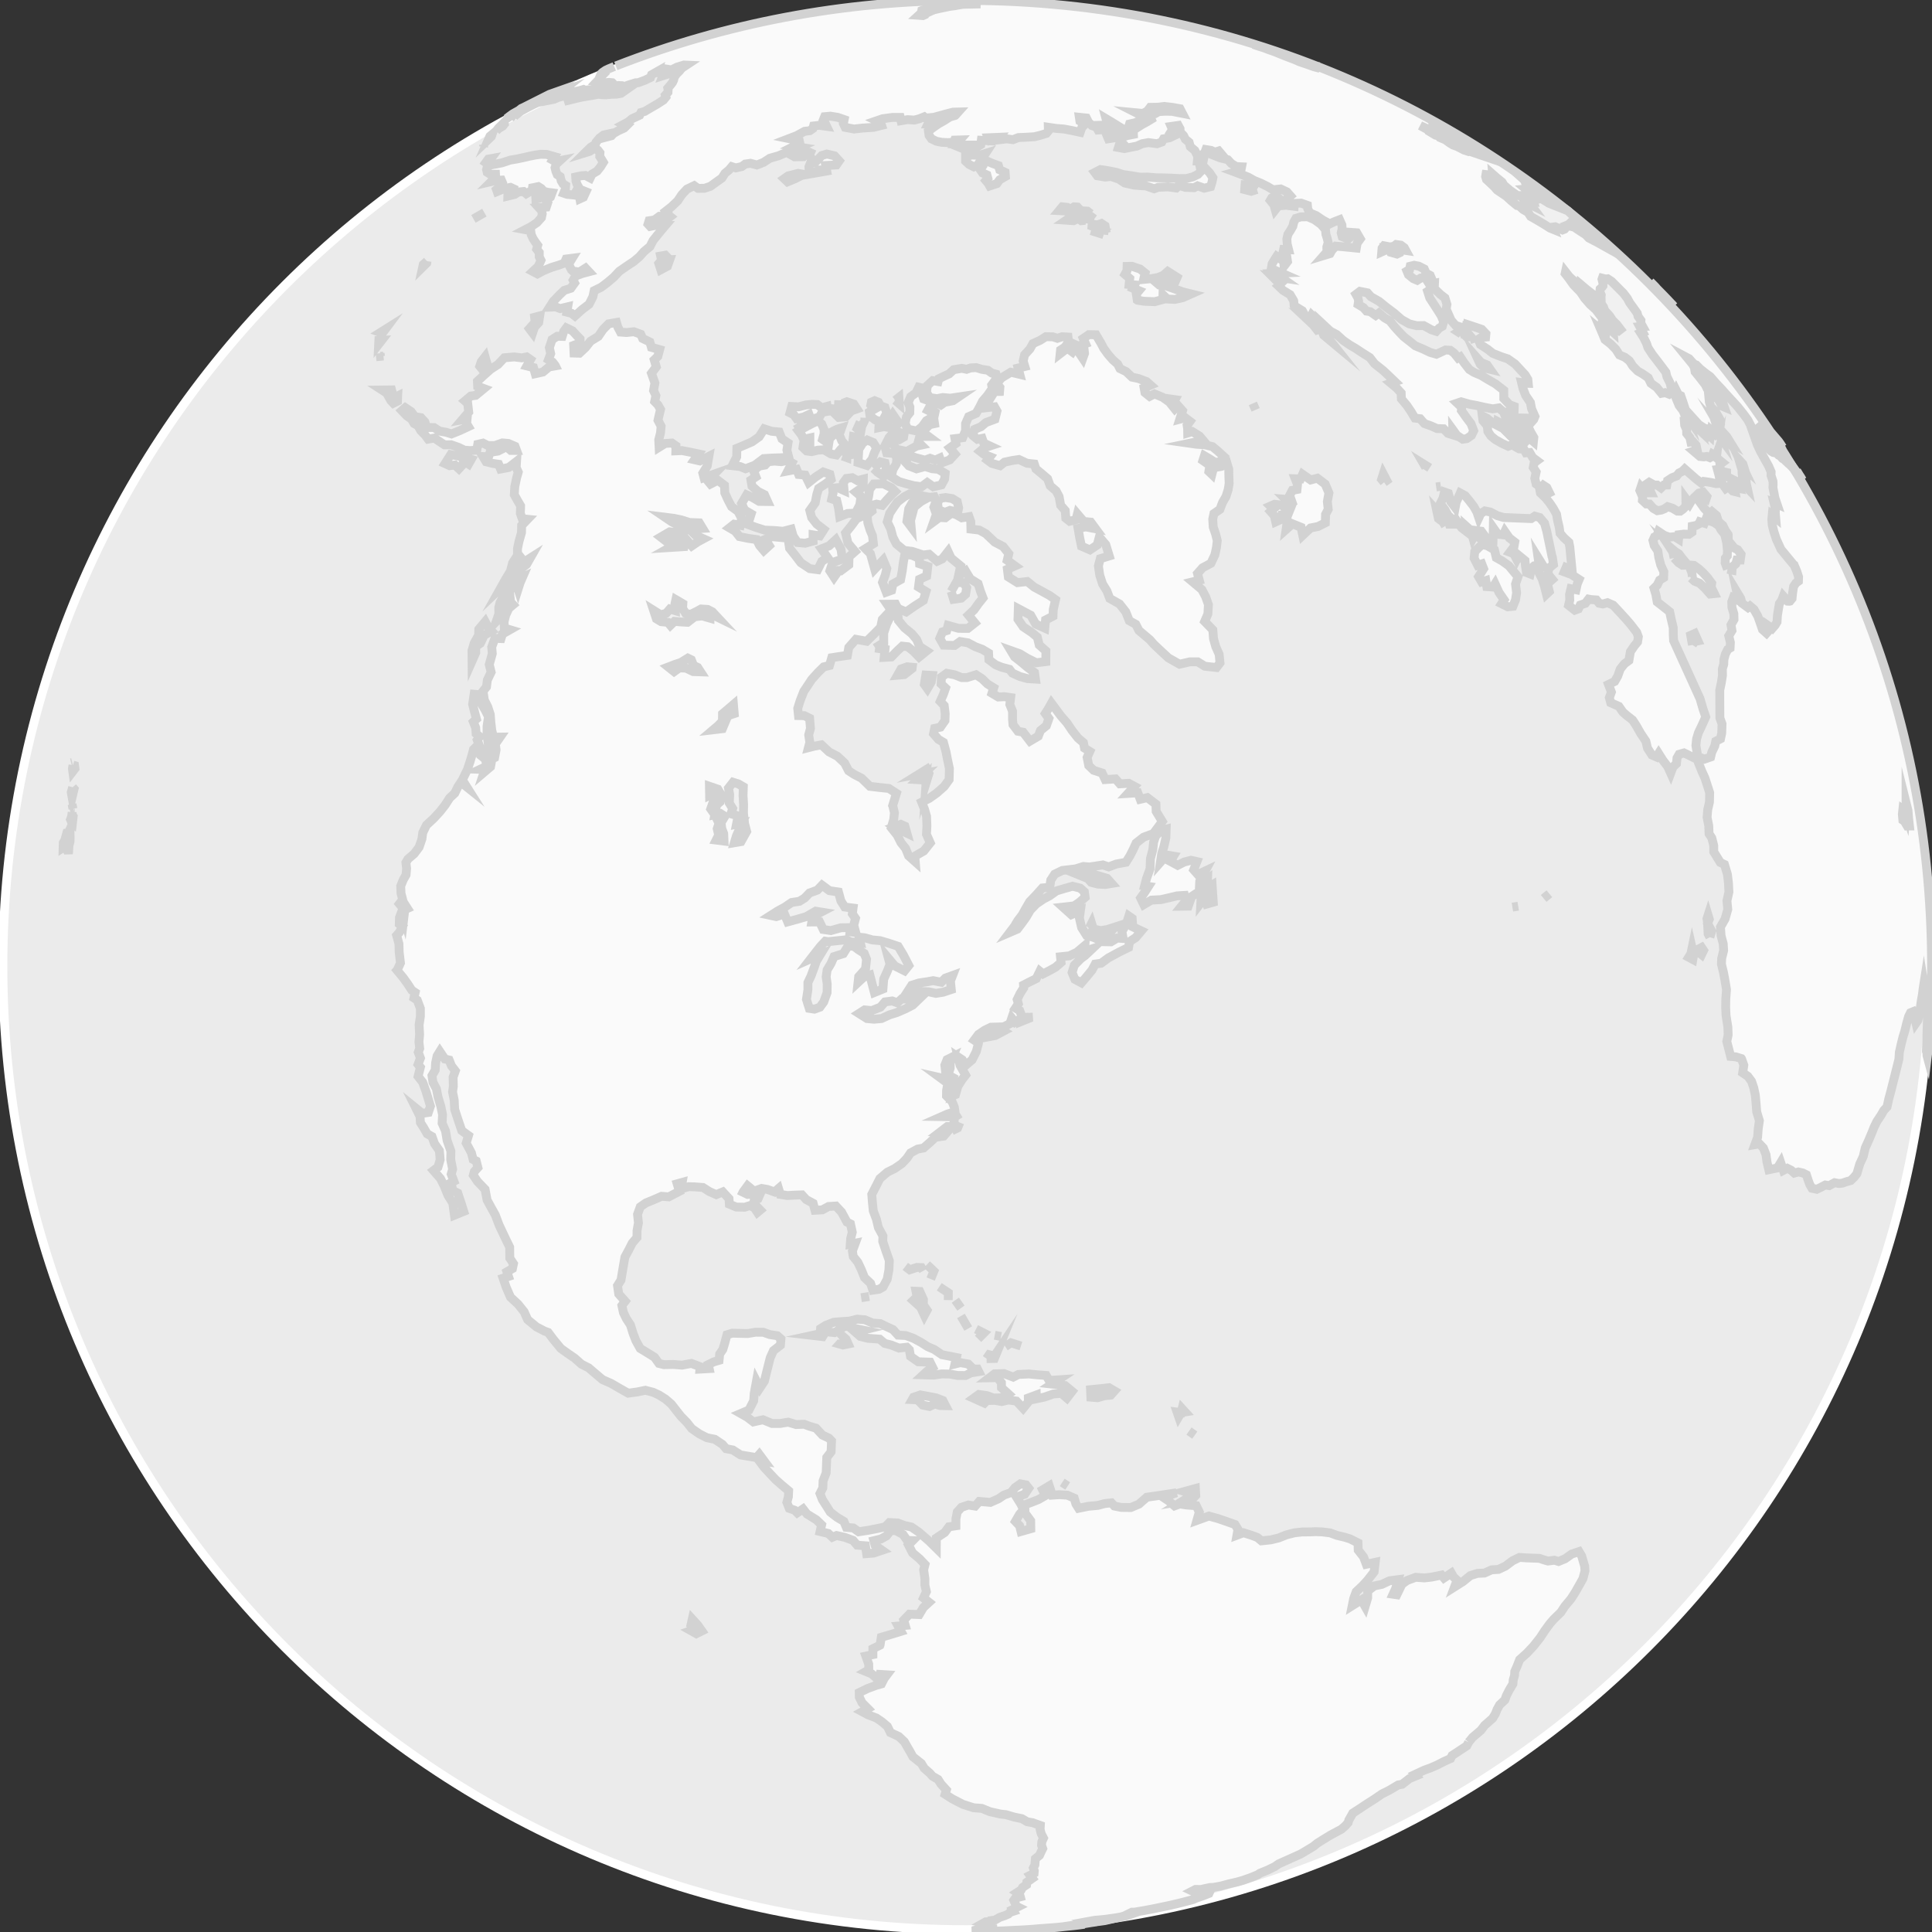 <?xml version="1.0" encoding="utf-8"?>
<!-- Generator: Adobe Illustrator 15.1.0, SVG Export Plug-In . SVG Version: 6.00 Build 0)  -->
<!DOCTYPE svg PUBLIC "-//W3C//DTD SVG 1.1//EN" "http://www.w3.org/Graphics/SVG/1.1/DTD/svg11.dtd">
<svg version="1.1"
	 id="g2452" inkscape:version="0.46dev+devel" sodipodi:docbase="F:\Jza" sodipodi:version="0.32" sodipodi:docname="Anonymous_Earth_smaller.svg" xmlns:dc="http://purl.org/dc/elements/1.1/" xmlns:cc="http://creativecommons.org/ns#" xmlns:rdf="http://www.w3.org/1999/02/22-rdf-syntax-ns#" xmlns:svg="http://www.w3.org/2000/svg" xmlns:sodipodi="http://sodipodi.sourceforge.net/DTD/sodipodi-0.dtd" xmlns:inkscape="http://www.inkscape.org/namespaces/inkscape" inkscape:output_extension="org.inkscape.output.svg.inkscape"
	 xmlns="http://www.w3.org/2000/svg" xmlns:xlink="http://www.w3.org/1999/xlink" x="0px" y="0px" width="436.192px"
	 height="436.2px" viewBox="0 0 436.192 436.2" enable-background="new 0 0 436.192 436.2" xml:space="preserve">
<rect x="0" y="0" width="436.192" height="436.2" fill="#333333" stroke="none"/>
<sodipodi:namedview  id="base" inkscape:current-layer="svg955" inkscape:window-y="-4" inkscape:window-x="-4" inkscape:window-width="1280" inkscape:window-height="744" inkscape:pageshadow="2" inkscape:pageopacity="0.0" showguides="true" inkscape:cy="526.18109" inkscape:cx="80.821309" pagecolor="#ffffff" borderopacity="1.0" inkscape:zoom="0.50647962" bordercolor="#666666" showgrid="false" snaptoguides="true">
	<sodipodi:guide  id="guide976" position="295.465" orientation="vertical"></sodipodi:guide>
	<sodipodi:guide  id="guide977" position="661.538" orientation="horizontal"></sodipodi:guide>
</sodipodi:namedview>
<path id="water" fill="#EBEBEB" stroke="#FFFFFF" stroke-width="2" stroke-miterlimit="10" d="M435.657,218.165
	c0,120.123-97.377,217.5-217.502,217.5c-120.124,0-217.5-97.377-217.5-217.5c0-120.127,97.376-217.508,217.5-217.508
	C338.28,0.656,435.657,98.038,435.657,218.165z"/>
<path id="land" fill="#FAFAFA" stroke="#D2D2D2" stroke-width="2" stroke-miterlimit="10" d="M260.856,63.604l1.645-0.098
	l0.877-0.484l1.926,0.625l0.447-1.03l-2.108-1.336l-1.005,0.877l-1.153,0.478l-1.465,0.264l-1.813,0.178l0.332-1.422l-1.146-0.919
	l-1.826-0.613l-1.104,0.024l-0.031,0.98l-0.447,0.81l1.084,0.932l-0.146,1.349l1.238,0.11l-0.367,0.742l1.354,0.552l-0.601,0.717
	l0.207,1.397l0.072,0.05l1.496,0.232l2.387,0.092l1.838-0.497l0.023-1.048l0.992,0.944l1.68,0.092l1.799-0.398l1.896-0.84
	l-1.863-0.46l-1.889-0.68l-2.011-0.699l-1.453-0.184L260.856,63.604z M341.223,98.558l1.373,0.221l0.107-0.95l-0.99-0.625
	l-0.736,0.362L341.223,98.558 M340.731,96.148l1.588,0.576l0.293-0.772l-0.404-1.152l-0.617,0.074l-0.682-1l-1.273-0.404
	l0.561,1.336L340.731,96.148z M343.436,97.735l0.82-0.085l-0.207-0.932l-0.475-0.656l-0.338,0.625L343.436,97.735 M335.122,83.072
	l1.324,0.312l-0.699-0.993l-1.348-0.545l-0.797-0.895l0.582,1.269L335.122,83.072z M382.104,145.617l0.49-0.772l0.76-0.153
	l-0.742-1.661l-0.9,0.404L382.104,145.617 M434.526,226.19l0.123-0.453l-0.008-1.35l-0.141,0.209L434.526,226.19 M221.852,435.965
	l-0.232-0.008l0.484-0.018l-0.884-0.008l-1.171,0.037l-0.691,0.02 M196.627,213.483l1.68,0.771l1.263,0.767l0.583-1.558
	l-1.557,0.209L196.627,213.483 M220.84,435.651l-0.504,0.1l-0.012,0.064l-0.466,0.092l1.601-0.014l0.725-0.063l-0.455-0.035
	l0.977-0.08l-0.229-0.055L220.84,435.651z M266.981,338.92l2.121-0.361l0.869-0.932l-0.086-1.564l-2.426,0.67l0.637,0.18
	l0.066,1.277L266.981,338.92z M239.813,334.69l1.244,0.807 M189.547,302.391l0.386,0.633l-0.38,0.422l0.766,0.217l1.177-0.238
	l-0.472-1.063l-0.735-0.639L189.547,302.391 M265.754,318.807l0.361,1.049l0.547-0.932l0.889-0.146l-0.668-0.729l-0.221,0.877
	L265.754,318.807z M268.446,323.092l1.301,0.926 M222.735,306.739l1.777-0.037l0.59-1.44l-0.596,0.883l-1.178-0.287L222.735,306.739
	 M208.458,286.92l-0.423-0.736l-1.023-0.043l-1.612,0.545l-0.999-0.771 M210.125,288.778l0.717-1.785l-1.569-1.494 M214.091,293.522
	l0.013-1.643l-2.048-1.361 M215.686,293.54l1.275,1.791 M216.955,297.108l1.649,2.838 M220.823,302.288l1.301-1.317l-1.768-0.896
	 M224.584,301.454l1.416,0.281 M230.497,303.887l-2.244-0.717l-1.293,0.852 M194.426,292.989l1.809-0.283 M214.888,255.301
	l1.312-0.631l0.503-1.232 M220.897,234.514l1.932-0.373l1.898-0.35l1.9-1.013l-0.969-0.612l-1.416,0.686l-1.437,0.344l-1.69,0.369
	L220.897,234.514 M207.435,174.801l1.245-0.227l-1.508,1.447l1.238,0.073l0.76-0.901l-0.098,1.569l0.656-2.14l-0.466-0.956
	L207.435,174.801z M201.991,186.64l1.263,0.748l1.49,0.717l-0.448-1.582l-0.925-0.411L201.991,186.64z M212.148,112.521
	l-0.472,1.073l0.202,1.496l1.44,0.594l1.152-0.454l1.76,0.423l0.208-1.005l-0.318-1.386l-1.128-0.699l-1.496-0.233L212.148,112.521
	 M205.038,90.889l0.393,1.018l-0.031,1.275l-0.754,0.975l-0.294,1.422l0.57,1.318l2.066,0.411l1.195-0.969l0.98-1.361l1.128-0.644
	l0.27-1.171l-1.079-0.545l0.662-1.232l-0.312-0.846l-1.306-0.484l-0.337-1.03l0.104-1.416l-0.871-0.196l-0.638,1.3l-1.17,0.852
	L205.038,90.889z M202.125,90.379l0.907,0.785l-0.086-1.434L202.125,90.379 M200.544,97.479l1.128,0.987l1.422,0.754l0.913-0.527
	l0.123-0.742l-1.863-0.546L200.544,97.479 M194.225,95.271l-0.681,1.496l0.797,0.687l0.208-1.183l0.472-0.962L194.225,95.271
	 M190.186,102.946l1.017,0.368l0.043-1.232L190.186,102.946 M190.178,91.109l1.183,0.454l0.337,0.674l0.969,0.374l0.803-0.288
	l-0.717-1.104l-1.545-0.515L190.178,91.109 M188.333,91.342l-0.116,0.81l0.588,0.147l0.674-0.926L188.333,91.342 M189.118,92.477
	l-0.552,0.987l0.791,0.778l1.606-0.135l1.073-1.171l-0.717-0.325l-1.079,0.012L189.118,92.477z M179.904,95.64l0.423,0.723
	l0.975-0.502l1.183-0.828l-1.367,0.062L179.904,95.64 M109.36,48.003l-2.47,1.422 M96.408,58.958l-0.846,0.767l-0.123,0.558
	l0.907-0.895L96.408,58.958 M85.871,75.073l0.454,0.165l0.631-0.846L85.871,75.073z M85.54,76.857l-0.043,0.864l0.693-0.895
	L85.54,76.857z M85.821,79.75l0.073,0.699l0.681-0.068 M86.227,88.05l1.146,0.742l0.447,0.288l0.76-0.368l-0.178-0.687L86.227,88.05
	z M87.783,89.613l0.454,0.815l0.576,0.619l0.919-0.46l0.055-1.189L88.77,89.9L87.783,89.613z M121.854,71.327l-1.152,0.306
	l0.123,1.116l-1.299,1.453l0.717,0.95l0.435-1.293l0.95-1.048L121.854,71.327z M109.514,80.565l-0.864,1.109l-0.331,1.005
	l0.545,0.687l0.821-0.331l0.282-0.883l-0.233-0.791L109.514,80.565z M101.771,102.64l-1.288,2.023l1.048,0.472l1.177-0.147
	l0.901,0.846l0.919-0.993l0.074-0.871l1.189,0.803l0.601-1.061L105,103.318L103.688,103L101.771,102.64z M283.489,92.531
	l-0.631-1.447 M263.713,90.006l1.221,0.852l0.344-0.631L263.713,90.006z M402.459,100.979l-0.551-0.853l-0.326-0.459l-0.236-0.276
	l0.107,0.282l0.313,0.625l-0.404-0.447l-0.527-0.619l-0.336-0.251l-0.109,0.067l-0.373-0.227 M377.426,68.606l0.496,0.551
	l-1.307-1.397l-1.115-1.159l-1.422-1.446l-0.209-0.246l-0.221-0.245l-1.057-1.066 M298.018,15.435l-0.473-0.325l-0.116-0.153
	l-1.435-0.355l-0.277,0.006l-1.557-0.582l-1.306-0.436l-2.108-0.784l-1.705-0.711l-1.364-0.454l-1.245-0.54l-1.869-0.637
	l-1.582-0.436l1.178,0.405l1.188,0.362l1.056,0.411l1.274,0.435l1.04,0.423l1.613,0.65l2.004,0.76l1.02,0.454l1.771,0.601
	l1.48,0.527L298.018,15.435 M118.184,24.271l-0.467,0.212l-0.552,0.441l-1.379,0.772l-0.815,0.595l-0.631,0.497l1.066-0.687
	l0.423-0.135l0.815-0.404l0.166,0.159l0.821-0.656l1.196-0.656l1.539-0.797l1.784-0.84l1.116-0.497l1.416-0.558l1.416-0.594
	l0.497-0.387l-1.343,0.472l-0.496,0.08l-0.331,0.037l0.343-0.27l-0.693,0.245L118.184,24.271z M115.729,26.149l-0.251,0.282
	l-0.27,0.306 M113.841,27.646l-0.57,0.576l-0.723,0.705l-0.502,0.644l0.502-0.527l0.95-0.57l0.386-0.478L113.841,27.646z
	 M111.089,30.366l-0.472,0.393l-0.282,0.637l0.601-0.576L111.089,30.366z M109.227,32.782l-0.055,0.392 M110.856,35.811l-0.607,0.11
	l-0.576,0.797l0.3,0.208l0.576-0.098l-0.128-0.411L110.856,35.811z M150.91,16.341l-1.03,0.203l-0.214,0.545l1.349-0.429
	L150.91,16.341z M120.935,43.76l0.055,1.22l0.871-0.258l0.11-0.656L120.935,43.76z M140.004,20.044l-1.208,0.019l-0.607-0.19
	l-0.895-0.024l-1.214,0.325l-0.907,0.085l-0.736-0.061l-1.036,0.116l-0.877,0.049l-0.57-0.031l-0.227-0.129l-0.772,0.221
	l-1.201,0.282l-0.368-0.098l-0.981,0.147l-0.178-0.166l-1.612,0.484l0.3,0.123l-0.264,0.294l-1.023,0.502l-1.428,0.595l0.858-0.166
	l0.987-0.435l0.729-0.184l1.103-0.435l0.914-0.264l0.699-0.019l0.239,0.19l0.404,0.043l-0.202,0.325l-0.975,0.545l-1.576,0.687
	l1.079-0.251l1.392-0.349l1.392-0.325l1.238-0.214l1.245-0.196l1.385-0.264l0.767,0.104l0.938,0.031l1.245-0.129l1.091-0.019
	l1.061-0.19l0.595-0.417l-1.232,0.178l-0.019-0.276L140.004,20.044z M151.205,58.651l-0.987-1.03l-1.061,0.184l0.202,0.956
	 M149.358,58.76l-0.613,0.729l0.454,1.416l1.49-0.803l0.515-1.453L149.358,58.76z M181.934,34.058l-1.422,0.129l-1.851,0.809
	l0.748,0.411l1.999-0.043l0.864-0.674L181.934,34.058z M183.872,34.903l-0.834-0.386l-0.398,0.398l0.54,0.343L183.872,34.903
	 M181.982,39.434l-1.771-0.288l-2.274,0.564l-0.889,0.625l0.766,0.724l1.612-0.668l1.575-0.785L181.982,39.434z M283.792,42.774
	l-1.475-0.932l-1.219-0.098l-0.08,1.066l1.479,0.374L283.792,42.774 M246.274,48.272l-0.768-0.601l-1.482-0.086l-0.777-0.84
	l-0.748-0.049l-1.146,0.687l-0.447-0.57l-1.066-0.123l-0.717,0.864l1.379,0.074l0.853-0.245l1.526,0.582l1.146-0.38l0.754,0.668
	L246.274,48.272 M245.03,49.731l-0.338-0.907l-1.373-0.466l-0.207,0.533l-1.367,0.117l-1.018,0.699l1.668,0.116l1.104-0.527
	l0.644,0.533L245.03,49.731 M247.065,49.432l-0.828-0.607l-0.23,0.619L247.065,49.432 M249.198,52.975l0.057-0.57l-0.44-0.509
	l0.797-0.233l-0.123-0.674l-0.803-0.533l-0.856,0.3l-1.25-0.123l-0.037,0.417l1.524,0.601l-0.631,0.202l-0.154,0.509L249.198,52.975
	 M312.489,108.893l0.59-0.417l-0.771-1.478l-0.385,1.22L312.489,108.893 M322.788,105.631l-1.33-0.833l0.441,0.76 M324.247,109.94
	l1.051-0.153 M326.319,118.75l-0.631-2.065l-1.324-1.453l0.387,1.833l1.02,0.778L326.319,118.75 M331.801,76.703l0.654-0.214
	l-0.771-0.926l-0.777-0.919l-0.166,1.036L331.801,76.703 M329.899,75.392l0.496,0.055l-0.508-0.925l-0.676,0.423L329.899,75.392
	 M389.631,110.291l0.602-0.417l0.986,0.993l0.508,0.128l-0.152-0.883l0.65,0.11l-0.877-1.373l0.568-0.233l-1.199-0.588l-0.896-0.472
	v-0.889l-1.012-0.233l-0.379,0.576l-0.215,0.729l0.568,1.379L389.631,110.291z M394.485,110.155l-0.24-1.091l-0.055-0.907
	l0.215-0.368l-0.436-1.52l-0.479-1.526l-0.648-0.705l0.662,1.404l-0.541-0.478l0.393,1.312l-0.029,0.675l0.453,1.263l-0.332-0.16
	l0.105,1.122L394.485,110.155z M388.772,91.686l0.527,0.221l-0.369-1.073l-0.734-1.256l-0.625-0.736l-0.412-0.858l-0.354-0.092
	l-1.447-1.894l0.926,1.471l0.688,1.195l0.576,1.012l0.594,0.815L388.772,91.686z M389.932,99.286l0.582,0.361l-0.662-1.066
	l-0.934-1.03L389.932,99.286 M384.272,97.086l-0.594-0.441l0.33,0.649 M385.7,98.575l0.582,0.448 M341.454,204.809l1.318-0.214
	 M348.518,202.847l1.287-1.066 M381.258,216.117l0.941,0.503l0.178-1.022l-0.354-1.569l-0.266,1.275L381.258,216.117z
	 M383.561,215.033l0.607,0.49l0.453-0.944l-0.447-0.669l-0.656,0.344L383.561,215.033z M386.043,211.601l0.416-1.379l-0.924-1.734
	l0.379-0.951l-0.273-0.913l-0.252,0.784l0.146,1.08l0.115,2.365L386.043,211.601 M16.068,172.228l0.251-0.062 M16.479,172.736
	l-0.123,0.833l0.08,0.595l0.484-0.631l-0.092-0.693L16.479,172.736 M16.405,177.738l-0.318,1.134l0.196,1.116l0.448-1.875
	L16.405,177.738 M16.264,181.558l0.208,1.048 M16.29,183.384l-0.117,0.975l-0.263,0.656l0.19,0.441l0.27,0.251l0.159-1.385
	l-0.196-0.288L16.29,183.384 M380.676,93.009l-0.363-1.165l-0.441-1.336l-0.398-1.159l-0.545-0.251l-0.568-1.134l-0.33,0.571
	l-0.057,0.066l0.447,1.306l0.668,1.618l0.82,1.091l1.117,1.575L380.676,93.009z M377.965,125.977l-0.287-1.355l-0.785-1.201
	l1.287,1.079l0.863,0.552l0.82,1.085l1.209,1.416l-1.203,0.074l-0.861-0.545L377.965,125.977 M381.778,130.482l0.84,0.76l1.09,0.417
	l1.217,1.134l1.17,1.324l0.949-0.098l-0.703-1.459l0.119-0.871l-0.938-1.275l-0.998-1.097l-1.031-0.932l-1.035-0.742l-1.156-0.08
	l0.668,1.741l0.113,0.871L381.778,130.482 M390.022,128.526l1.018,0.196l0.043-0.699l0.814-0.717l0.24-0.876l0.766,0.006
	l0.189-1.275l-0.76-1.054l-0.754-0.362l-1.164-1.404l-0.994-1.606l0.412,1.778l0.172,1.759l-0.031,1.232l-0.436,0.521l-0.049,1.061
	L390.022,128.526 M156.298,365.555l-0.288,1.281l1.208,0.92l-1.202,0.41l1.208,0.674l1.238-0.619l-0.919-1.305L156.298,365.555z
	 M205.958,315.989l1.189,0.049l1.177,1.195l1.521,0.313l1.202-0.547l1.226,0.338l1.202,0.021l-0.606-1.166l-1.478-0.575
	l-1.802-0.352l-1.802-0.329l-1.526,0.521L205.958,315.989z M183.412,301.497l2.299,0.271l0.668-1.115l2.023,0.216l1.238-0.755
	l1.202-0.768l1.729,0.483l2.323,0.479l-1.778,0.446l1.116,0.976l1.741,0.424l2.636,0.188l1.128,0.957l1.471,0.367l1.747,0.693
	l1.771-0.191l0.588,0.584l0.251,1.478l1.747,1.222l2.673,0.086l0.588,1.194l-1.226,0.826l-0.907,0.834l2.397,0.073l1.796-0.274
	l1.79,0.029l1.79,0.325l1.79,0.007l1.184-0.591l1.789-0.287l-0.293-0.588l-0.89,0.013l-1.186-1.142l-1.783-0.313l-1.214,0.301
	l0.331-1.453l-1.496-0.295l-1.771-0.342l-1.759-1.188l-1.478-0.635l-1.434-0.924l-1.741-0.943l-1.747-0.639l-1.759-0.092
	l-1.152-1.258l-1.416-0.648l-1.447-0.697l-1.741-0.123l-1.716-0.735l-1.741-0.146l-1.765,0.44l-1.759,0.116l-1.753,0.142
	l-1.796,0.687l-1.202,0.748l-0.08,1.152L183.412,301.497z M219.811,315.688l2.436,1.1l0.568-0.592l1.813-0.033l1.521,0.271
	l1.516-0.354l1.814,0.243l1.52,1.632l1.195-1.478l-0.02-0.854l1.789-0.668l0.024,0.846l1.798-0.373l2.063-0.711l1.803-0.129
	l1.228,1.063l1.17-1.527l-1.568-1.305l-2.99-0.338l1.436-0.955l-2.071,0.141l-0.649-1.129l-2.078-0.152l-1.797-0.184l-2.396,0.109
	l-1.172,0.602l-2.091-0.797l-2.114,0.055l-1.171,0.89l1.789-0.037l0.914,1.142l0.019,1.135l1.539,1.393l-1.508,0.895l-1.81,0.043
	l-1.521-0.545l-1.81-0.256L219.811,315.688z M246.288,315.442l1.521,0.123l1.489-0.43l1.472-0.158l0.847-0.951l-1.227-0.717
	l-2.071,0.229l-2.108,0.209L246.288,315.442z M206.803,291.536l0.245,1.232l-0.889,0.855l1.698,1.526l0.834,1.81l0.613-1.152
	l-0.846-1.207l0.03-1.207l-0.827-1.82L206.803,291.536z M243.86,197.643l1.758,0.717l0.748,0.852l1.51,0.393l1.687,0.086
	l1.409-0.233l-1.021-1.141l-1.308-0.411l-1.503-0.423l-1.659-0.062L243.86,197.643z M245.942,209.491l0.98,0.827l1.656,0.724
	l2.293,0.619l-0.197-1.245l1.129-1.14l-1.871,0.601l-1.488,0.227l-1.605-0.386l-0.385-1.257L245.942,209.491 M202.642,152.446
	l1.514-0.135l1.771-1.373l0.037-0.288l-1.146-0.104l-1.379,0.484L202.642,152.446z M209.028,152.409l-0.337,2.096l0.687,0.957
	l0.871-1.49l0.245-1.479L209.028,152.409z M257.518,202.749l0.717,1.49l1.717-1.018l2.139-0.111l1.834-0.417l1.826-0.435
	l1.681-0.098l0.308,1.219l-0.994,1.227l1.532-0.024l0.742-2.158l0.905-0.595l1.294,0.006l-0.104,2.005l0.963-1.251l0.41,1.508
	l1.436-0.405l-0.135-1.942l-0.123-1.943l-1.098,0.668l0.067-1.999l-0.692,0.515l-0.375,1.766l-0.771-0.46l0.066-1.324l1.238-2.33
	l-1.673,0.791l-0.927-1.055l0.725-1.857l-1.33-0.3l-1.559,0.411l-1.445,0.729l-1.703-0.913l0.732-1.159l-1.495-0.257l-1.438,1.63
	l0.307-2.023l0.453-1.397l0.474-2.072l0.065-1.974l-1.115,0.276l-1.27,1.281l-0.447,1.385l-0.188,1.68l-0.533,2.066l-0.086,2.28
	l-0.772,2.108l-0.453,1.729l0.859,0.128l-0.951,1.484L257.518,202.749z M197.589,146.297l2.219,0.319l-0.184,1.802l1.606-0.086
	l1.343-1.373l1.152-1.073l1.238,0.129l1.275,1.023l1.269,1.3l1.686-1.367l-1.575-1.019l-0.662-1.569l-1.073-1.287l-1.698-1.392
	l-1.342-1.63l-0.208-1.827l-1.79,1.245l-0.668,1.422l-0.662,2.011l0.006,2.152L197.589,146.297 M214.749,133.534l0.552,1.771
	l1.716-0.251l0.987-0.877l0.245-1.477l-0.711-1.159l-1.649-0.019L214.749,133.534 M200.312,117.812l0.785,1.612l0.478,1.833
	l0.809,1.563l1.747,1.441l1.815,0.227l2.495,0.815l1.33-0.166l1.821,1.582l1.141-0.527l1.312-1.667l0.681,1.472l2.163,1.777
	l-0.502,2.293l1.618-1.141l1.048,1.741l1.783,1.122l0.539,1.741l0.564,1.465l-0.951,1.189l-1.084,1.508l-1.252,1.189l1.439,1.76
	l-1.562,1.232l-2.115-0.006l-2.36-0.662l-0.318,1.17l-0.944,0.288l-0.619,1.447l0.864,1.545l2.483,0.067l1.25-0.883l1.778,0.294
	l1.662,0.883l1.551,0.576l1.428,0.852l0.08,1.52l1.508,1.128l1.344,0.546l1.783,0.472l0.668,0.858l1.711,0.778l1.686,0.466
	l1.81,0.11l-0.209-1.483l-1.478-1.091l-1.61-1.343l-1.416-1.109l-0.858-1.422l2.061,0.736l1.704,1.036l2.011,0.987l2.133-0.264
	l0.014-2.416l-1.502-1.336l-0.43-1.766l-1.262-1.042l-1.938-1.306l-0.061-0.093l-1.105-1.593l0.074-2.403l2.801,1.49l1.123,1.986
	l2.053,0.926l0.173-1.839l1.68-0.864l0.062-1.496l0.51-2.219l-1.354-0.962l-1.691-0.926l-1.777-0.962l-1.559-1.257l-2.219,0.251
	l-2.054-1.287l-0.215-1.735l1.709-0.754l-1.746-1.263l0.354-1.496l-1.28-1.618l-1.906-0.999l-2.012-1.913l-1.459-0.797l-1.894-0.227
	l-0.031-1.698l-0.397-1.11l-1.625,0.264l-1.214-0.693l-1.115-0.368l-1.397,1.055l-1.337-0.074l-1.263,0.932l0.583-1.655l-0.57-1.6
	l0.54-1.478l-0.429-0.871l-1.354,0.146l-1.68,0.932l-1.533,1.238l-0.423,1.649l-0.386,1.392l0.129,1.428l-0.944-1.263l0.203-1.416
	l0.202-1.379l0.76-1.324l0.809-0.846l1.753-0.699l-1.465-0.276l-1.649-0.233l-1.238,0.656l-1.496,1.152l-0.92,1.281l-0.852,1.293
	L200.312,117.812z M197.223,105.766l0.925,0.877l1.306,0.852l0.625-1.68l-0.257-1.269l-1.042-0.27L197.223,105.766 M200.312,99.6
	l-0.552,1.085l0.429,1.557l1.661,0.135l0.65,0.993l-0.141,1.361l-0.76,1.263l-0.38,1.625l1.716,1.104l1.753,0.515l1.625,0.417
	l1.759,0.233l1.275-0.957l1.373,0.969l1.833-0.423l0.717-1.312l0.122-1.281l-1.557-0.932l-1.397-0.128l-1.563-0.503l-1.943,0.533
	l-1.741-0.68l-1.023-1.122l0.619-0.521l-0.748-0.815l-0.141-0.968l-1.471-0.319l-0.772-1.104L200.312,99.6z M209.383,87.039
	l-0.221,1.545l0.729,1.177l1.662,0.246l1.293-0.258l1.71,0.153l1.839-0.276l-1.231,0.84l-1.876,0.362l-0.858,0.601l-1.25-0.687
	l-0.944,1.612l0.876,0.656l-0.3,1.398l0.178,1.232l-1.11,0.245l-1.625,1.637l1.361,1.011h-1.968l-0.343,1.288l0.68,0.668
	l-1.061,0.227l-1.373,0.748l-0.38,1.299l1.446,0.545l2.226,0.583l1.14-0.423l1.134,0.417l1.048-0.466l0.38,1.109l1.882-0.699
	l1.189-1.281l-1.183-1.41l1.379-1.005l-0.202-1.097l1.734-0.215L218,97.227v-1.582l0.691-1.575l1.687-0.742l0.858-1.545l0.606-1.226
	l1.084-1.25l1.105-1.594l-0.136-0.76l0.717-0.969l0.468-0.858l-0.197-0.649l-0.961-0.245l-0.896-0.638l-1.359-0.208L220.409,83
	l-1.262,0.062l-0.915,0.318l-1.072-0.221l-1.857,0.307l-1.018,0.944l-1.343,0.619l-0.987,0.484l-0.159,0.625l-1.22-0.196
	L209.383,87.039z M196.737,90.796l-0.135,0.662l0.791,0.932l-1.091,0.631l0.123,0.877l1.146,0.889l0.932,0.331l-0.074,1.435
	l1.116-0.227l1.287,0.214l1.03,0.184l0.699-0.828l0.03-0.828l-1.011-1.471l-0.729,1.208l-0.883,1.097l-0.644-0.374l0.257-1.122
	l0.631-1.171l-0.411-1.245l-0.999-0.362l-0.46-0.809l-0.858-0.349L196.737,90.796z M192.673,98.593l-0.166,1.435l-0.411,1.073
	l0.11,1.532l1.625-0.166l-0.11,1.968l2.011,0.65l1.177-1.44l0.46-1.331l0.552-1.158l-0.791-1.257l-1.336-0.552l-0.993,0.644
	l-0.772,1.226l-0.172-1.397l-0.325-1.061L192.673,98.593z M178.747,91.771l-0.392,1.435l0.864,0.435l0.619,0.858l1.594-0.35
	l1.226-0.57l0.417,1.122l1.918-0.527l0.619-1.091l1.3-0.221l-0.172-1.122l-1.263,0.343l-0.932-0.748l-1.171-0.049l-1.416,0.141
	l-1.674,0.423L178.747,91.771z M180.278,97.3l0.729,0.975l0.417,0.914l1.416-0.312v1.336l-1.429-0.012l-0.123,0.828l0.822,0.785
	l1.122,0.159l1.397-0.337l1.374-0.092l1.612,0.944l1.202,0.227l0.981-1.226l1.023-1.048l-0.766-0.889l-0.588-1.428l0.539-1.52
	l-1.06,0.319l-1.257,0.637l0.362,0.76l-0.76,0.656l-0.184,1.183l-1.397-0.975l0.337-1.195l0.013-0.981l-0.54-1.299l-0.852-0.705
	l-1.281,0.607l-1.655,0.864L180.278,97.3z M166.363,101.217l-0.037,1.925l-0.987,1.992l1.766,0.203l1.22,0.49l2.054-0.778
	l2.023-1.514l2.017-0.123l1.778-0.055l1.888-0.098l-0.423-1.643l0.251-1.612l-1.379-0.926l-0.613-1.539l-1.723-0.172l-1.667-0.545
	l-1.14,1.796l-1.606,1.14l-1.821,0.785L166.363,101.217z M331.579,393.342l0.885-1.092l1.854-1.574l0.846-1.109l1.838-1.625
	l0.627-1.041l0.355-0.926l0.582-1.055l1.193-1.115l0.336-0.963l0.648-1.281l0.834-1.385l0.066-0.883l0.295-1.012l0.049-0.902
	l0.516-1.158l0.598-1.533l1.66-1.48l1.459-1.563l1.529-1.934l0.979-1.502l1.201-1.646l0.848-0.971l1.609-1.568l0.906-1.373
	l1.395-1.672l0.889-1.375l0.914-1.596l0.898-1.609l0.453-1.734l-0.07-1.072l-0.332-1.116l-0.336-1.158l-0.6-1.012l-1.664,0.56
	l-1.496,1.065l-1.473,0.606l-0.926-0.283l-1.459,0.187l-0.975-0.282l-0.951-0.33l-1.49-0.049l-1.494-0.058l-1.52-0.104l-1.563,0.766
	l-1.588,1.195l-1.582,0.748l-1.564,0.098l-1.6,0.726l-1.588,0.072l-1.613,0.504l-1.646,1.342l-1.912,1.207l0.568-1.508l-0.791-0.729
	l-0.502-0.883l-1.66,1.115l-0.547-0.668l-2.227,0.459l-1.666,0.189l-1.938-0.142l-1.961,0.724l-1.16,0.84l-1.152,2.38l-0.846-0.123
	l0.596-1.312l0.563-1.98l-1.979,0.264l-1.717,0.807l-1.725,0.359l-1.459,1.141l-0.012,1.545l-0.576,1.947l-0.846-1.486l-2.062,1.299
	l0.332-1.631l0.562-1.516l1.459-1.379l1.143-1.256l1.439-1.84l0.25-2.158l-2.01,0.438l-0.631-1.674l-1.195-1.521l-0.057-1.648
	l-1.789-0.891l-1.184-0.367l-1.789-0.43l-1.516-0.557l-1.789-0.222l-1.502-0.055l-1.186,0.055l-1.789,0.007l-1.791,0.194
	l-1.782,0.455l-1.776,0.705l-1.797,0.435l-2.097,0.221l-0.864-0.715l-0.08-0.058l-1.263-0.468l-1.853-0.588l-1.473,0.554
	l0.232-1.313l-0.674-1.104l-1.863-0.656l-1.863-0.645l-2.156-0.605l-2.719,0.986l0.541-1.889l-0.691-1.431l-2.146-0.157l-1.559-0.24
	l-1.195,0.441l-1.305-1.109l-1.258-0.846l3.01-1.007l-2.121,0.332l-2.451,0.367l-2.133,0.301l-1.783,1.563l-1.828,0.768
	l-2.148-0.023l-1.569-0.317l-0.656-0.718l-1.521,0.164l-1.551,0.412l-2.152,0.201l-2.188,0.445l-0.619-0.984l-0.373-1.301
	L241,337.573l-1.864-0.115l-1.563,0.104l-0.68-2.098l-1.502,0.896l0.617,1.299l-1.508,0.877l-1.558,0.619l-1.563,0.582l0.031,1.852
	l1.293,1.754l0.023,1.796l-2.207,0.627l-0.313-1.287l-0.949-0.987l0.92-1.595l0.92-1.071l-0.65-1.3l-0.957-1.545l1.857-0.619
	l0.906-1.35l-0.605-0.771l-1.27-0.234l-1.213,0.85l-0.92,1.121l-1.558,0.559l-1.228,0.826l-1.856,0.834l-2.508-0.221l-0.933,1.055
	l-1.531-0.246l-1.569,0.533l-0.938,1.037l-0.307,1.563v1.557l-1.581,0.234l-0.944,1.279l-1.888,1.256l-0.012,2.287l-1.576-1.559
	l-1.232-1.078l-1.232-1.055l-1.569-1.078l-1.576-0.35l-1.526-0.57l-1.875-0.098l-0.95,0.969l-1.882,0.404l-1.882,0.366l-2.219,0.351
	l-1.22-0.863l-1.569-0.135l-0.564-1.355l-1.545-0.92l-1.533-1.184l-0.882-1.402l-0.883-1.387l-0.546-1.392l0.638-1.265l0.062-1.594
	l0.692-1.795l0.067-1.613l0.074-1.881l0.975-1.271l0.098-2.465l-0.595-0.625L185.683,324l-0.065-0.06l-1.388-1.498l-1.508-0.448
	l-1.171-0.441l-1.82,0.068l-1.784-0.539l-1.833,0.307h-1.809l-2.047-0.846l-2.164,0.483l-1.404-1.073l-1.453-0.82l1.857-0.785
	l1.061-2.084l0.128-1.674l0.503-2.752l0.772,1.524l1.018-1.545l0.472-1.918l0.417-1.66l0.417-1.668l0.735-1.631l1.582-1.228
	l0.117-1.422l-0.821-0.719l-1.729-0.27l-1.428-0.51l-1.747-0.013l-1.784,0.296l-1.747-0.037l-1.741-0.043l-1.195,0.366l-0.515,1.938
	l-0.423,1.385l-0.705,1.012l-0.141,1.43l-1.201,0.351l-1.232,0.612l0.196,0.9l-2.066,0.115l0.055-0.539l-2.004-0.748l-2.084,0.395
	l-2.029-0.16l-2.078,0.05l-1.128-0.281l-0.993-1.391l-1.625-1.007l-1.618-0.985l-0.956-1.729l-0.644-1.648l-0.594-1.925
	l-0.932-1.431l-0.656-1.357l-0.343-1.596l0.736-0.969l-1.453-1.644l-0.276-1.877l0.785-1.25l0.288-1.724l0.294-1.733l0.3-1.734
	l0.852-1.581l0.815-1.601l1.061-1.238l0.012-1.551l0.319-1.761l-0.208-1.926l0.619-1.686l1.25-0.877l1.778-0.729l1.784-0.785
	l1.618,0.136l1.189-0.625l1.22-0.625l-0.509-1.703l1.128-0.313l-0.257,1.473l1.716-0.51l1.361,0.037l1.87,0.141l1.478,0.938
	l1.532,0.678l1.465-0.612l1.41,1.524l0.08,1.242l1.557,0.65l1.9,0.043l1.171-0.373l1.023,0.484l0.693,1.053l0.625-0.52l-1.458-1.484
	l0.08-0.619l0.876-0.436l0.374-0.863l-1.343-0.246l-1.374,0.111l-1.042-0.502l0.031-0.063l1.005-1.373l1.465,1.207l1.71-0.619
	l1.336,0.231l1.563,0.564l0.907-0.777l0.398,1.33l1.606,0.25l1.643-0.086l1.637-0.061l0.975,1.064l1.557,0.84l0.411,1.57
	l1.655-0.087l1.416-0.762l1.649-0.104l1.275,1.355l1.226,2.268l0.797,0.404l0.404,1.877l-0.361,1.471l-0.086,1.232l1.128-0.221
	l-0.65,1.758l0.19,1.258l1.036,1.293l0.76,1.588l0.748,1.869l1.373,1.301l0.509,1.545l1.422-0.215l0.883-0.516l0.932-1.74
	l0.392-2.104l0.092-2.096l-0.754-2.158l-0.736-2.201l0.055-1.2l-1.036-1.906l-0.436-1.868l-0.717-1.896l-0.19-1.863l-0.147-1.862
	l0.919-1.785l0.907-1.783l1.692-1.447l1.649-0.818l1.649-1.137l1.104-1.176l0.84-1.227l1.612-0.865l1.336-0.244l1.355-1.189
	l1.318-1.229l1.851-0.259l0.797-0.926l-1.557-0.029l1.575-1.209l1.023,0.015l0.54-0.935l0.006-1.272l-1.293-0.021l-1.545-0.028
	l1.306-0.576l1.018-0.325l0.766,0.35l0.767,1.244l-0.767-1.244l-0.227-1.588l-0.509-1.25l-1.263-1.299l0.019-1.246l0.294-1.58
	l-1.747-1.287l1.489,0.336l-0.214-1.256l-0.209-1.896l0.497-1.244l1.244-0.625l-0.521,1.244l-0.013,1.287l-0.496,1.545l1.213,0.662
	L215,244.297l0.993,0.006l-0.49,1.244l-0.533,1.883l0.76-0.295l0.527-1.881l0.999-1.582l0.748-0.943l-1.244-2.201l-0.46-1.898
	l0.969,0.648l0.735,1.25l1.478-1.256l0.951-1.898l0.471-1.82l0.007-0.086l-0.964-0.633l0.938-1.264l1.429-0.975l1.422-0.682
	l1.429-0.037l1.43-0.049l1.404-0.705l0.436-1.273l0.747,0.918l1.142-0.705l0.029,0.646l1.869-0.754l-0.072-1.258l0.057,0.949
	l-1.416,0.086l-0.563-1.568l-0.957-0.563l0.649-0.98l-0.271-0.945l0.633-1.323l0.84-1.312l-0.037-0.645l1.336-0.693l1.539-0.754
	l0.81-1.666l0.726,0.594l1.521-0.776l1.293-0.725l1.251-1.078l-0.129-1.287l1.992-0.209l1.709-0.809l1.813-1.527l-0.071,1.318
	l1.717-0.57l-1.603,1.514l-1.01,0.736l-1.431,1.471l-0.502,1.63l0.631,1.539l1.466,0.791l1.215-1.416l1.188-1.459l0.723-1.361
	l1.33-0.184l1.644-1.201l2.488-1.355l2.065-1.006l0.228-1.317l1.388-0.907l1.28-1.52l-1.938-0.914l-0.146-1.912l-0.746-0.521
	l-0.547,1.723l-1.014,1.76l0.271,1.574l-1.342-0.085l-1.41,0.846l-1.789-0.036l-2.127-0.969l-1.588-0.441l-1.123-1.777l-0.49-2.164
	l0.227-1.644l-2.047,0.901l-1.889-1.704l2.514-0.282l1.172-0.797l1.312-1.134l-0.17-1.245l-0.944-0.833l-1.729-0.429l-1.81,0.515
	l-1.809,0.539l-1.563,1.11l-1.387,0.735l-1.595,1.085l-1.36,1.397l-0.955,1.63l-0.97,1.354l-1.006,1.318l-1.703,0.734l1.019-1.342
	l0.777-1.306l1-1.312l0.747-1.35l0.943-1.624l1.351-1.397l1.52-1.692l1.654-0.147l0.229-1.625l0.883-1.349l1.734-0.84l1.396-0.159
	l1.606-0.196l1.753-0.54l1.37,0.113l0.06-0.009l1.403-0.208l1.574-0.245l1.301,0.441l1.718-0.644l2.177-0.398l0.911-1.459
	l0.72-1.416l0.662-1.453l1.702-1.336l2.188-0.803l1.164-1.563l0.861-1.183l-1.385-2.274l-0.049-1.63l-1.938-1.477l-1.605,0.374
	l-0.559-1.465l-2.213,0.141l1.459-1.594l-1.281-0.687l-2.01,0.117l-0.98-1.109l-2.33,0.147l-0.693-1.483l-1.91-0.613l-1.109-1.066
	l-0.366-1.833l0.604-1.354l-1.188-0.748l-0.252-1.244l-1.226-1.042l-1.324-1.68l-1.151-1.704l-1.437-1.661l-1.25-1.692l-0.834-1.122
	l-0.741,1.324l-0.64,1.002l0.81,1.128l-0.576,1.637l-1.336,1.079l-0.489,1.281l-1.875,1.109l-1.552-2.023l-1.166-0.208l-1.114-1.477
	l-0.104-1.214l-0.007-1.845l-0.603-1.508l0.187-1.557l-1.404-0.202l-1.387,0.074l-1.428-0.853l0.395-1.226l-1.398-0.858
	l-1.244-1.202l-1.354-0.882l-2.049,0.637h-1.188l-1.612-0.637l-1.754-0.337l-1.207,0.871l-0.074,1.532l1.005,0.944l-0.521,1.483
	l-0.68,1.514l0.895,0.95l0.227,1.845l-0.055,1.544l-1.036,1.483l-1.299,0.282l-0.245,1.208l1.103,1.27l1.134,0.674l0.589,2.17
	l0.301,1.569l0.459,2.176l-0.067,2.501l-1.115,1.544l-1.68,1.483l-1.698,1.202l-1.704,0.858l0.631,1.575l0.472,1.606l0.08,2.195
	l-0.098,1.882l0.853,1.931l-1.453,1.827l-2.041,1.177l0.104,1.257l-1.508-1.349l-0.656-1.637l-1.06-1.331l-0.834-1.661l-1.354-1.71
	l0.552-1.845l0.159-1.533l-0.366-1.568l-0.027-0.057l0.846-2.758l-1.692-1.097l-2.146-0.227l-2.146-0.257l-1.882-1.833l-1.643-0.84
	l-1.287-0.84l-0.901-1.741l-1.63-1.533l-1.882-0.987l-1.716-1.594l-1.637,0.307l-1.3,0.331l0.312-1.195l-0.257-1.667l0.398-1.478
	l-0.19-2.298l-1.177-0.583l-1.336-0.024l-0.166-1.612l0.552-1.778l0.803-2.054l0.895-1.342l0.901-1.373l1.41-1.557l1.3-1.281
	l1.306-0.306l0.509-1.759l1.704-0.27l1.833-0.257l0.313-1.796l1.612-1.833l2.427,0.441l1.6-1.569l1.557-1.582l0.362-1.759
	l1.992-2.133l-0.895-1.318l1.913-0.019l0.472,0.956l1.918,0.803l1.839-1.281l2.041-1.312l0.588-2.011l-1.686-1.024l0.227-1.741
	l1.618-0.742l0.245-2.152l-1.845-0.613l-0.061-1.195l-1.649-0.736l-1.612-0.196l-0.331,1.71l-0.264,2.011l-0.374,1.999l-1.741,0.975
	l-0.288,1.416l-1.202,0.435l-0.858-2.219l0.637-1.68l0.337-1.441l-0.809-1.913l-1.919,2.042l-0.527-1.888l-0.441-1.594l-1.128-1.134
	l1.803-1.116l-0.208-1.821l-0.546-1.287l-0.497-1.606l-0.178-1.821l1.128-0.895l-0.159-1.202l1.189-0.312l1.25,0.276l1.067-1.232
	l1.104-1.195l0.76-0.711l-0.827-0.815l-1.833-0.919l-2.176,0.055l-0.944,1.226l-0.184,1.398l-0.368,1.673l-0.521,1.354l-0.619,1.619
	l-1.25,0.57l-1.165,1.588l-1.312,1.63l0.54,2.287l1.587,1.894l-1.349,1.189l-0.049,1.808l-1.821,1.367l-0.466-0.049l-1.042,1.489
	l-0.938-1.447l0.605-1.818l0.014-0.076l2.213-0.748l-0.325-2.213l-1.177-2.17l-1.508,1.386l-1.716,0.68l1.392,1.999l-1.324,0.821
	l-0.932,1.882l-1.784-0.233l-2.017-1.336l-1.134-1.489l-1.417-1.784l-0.331-2.268l-1.747-0.166l-1.876-0.178l-1.526,0.607
	l0.901,1.416l-1.22,1.122l-0.968-1.14l-0.674-1.348l-1.895-0.27l-1.974-0.398l-0.962-1.22l-1.288-0.754l1.048-0.828l1.386,0.257
	l0.306-1.6l-0.821-1.557l-1.453-1.055l-0.785-1.489l-0.736-1.631l-0.074-1.698l-1.496-1.134l-1.667,0.852l-0.594-0.723l1.496-1.557
	l-2.36,0.833l-0.27-1.018l0.993-1.618l0.374-2.182l-2.047,1.042l-1.202-0.276l0.919-1.312l-1.784-0.374l-1.943-0.38l-1.404,0.062
	l0.024-1.128l-0.913-0.638l-1.521,0.104l-1.361,0.846l-0.085-1.673l0.392-1.526l0.147-1.533l-0.705-1.354l0.251-1.122l0.319-1.324
	l-0.558-1l-0.76-0.785l0.276-1.33l-0.533-1.152l0.307-1.71l-0.417-1.171l-0.362-1.023l1.085-1.441l-0.459-1.581l0.809-0.779
	l0.411-1.539l-1.857-0.515l-0.35-1.202l-1.637-0.797l-0.423-0.95l-1.539-0.57l-1.692,0.178l-1.342-0.099l-0.595-1.122l-0.307-1.048
	l-1.771,0.301l-1.25,1.263l-1.085,1.587l-1.741,1.061l-1.14,1.44l-1.373,1.288l-1.22-0.037l-0.086-1.729l1.465-0.564l-0.019-0.901
	l-0.871-0.895l-0.828-0.919l-1.397-0.681l-0.595,0.803l-0.355,1.128l-1.128-0.031l-1.152,0.748l-0.607,1.82l0.3,1.355l-0.502,1.354
	l0.919,0.552l0.608,0.771l0.036,0.075l-1.434,0.251l-1.379,1.146l-1.735,0.386l-0.398-1.392l-1.483-0.362l0.809-1.44l-0.864-0.601
	l-1.122,0.214l-1.686-0.214l-2.237,0.196l-1.416,1.502l-1.667,1.085l-1.649,1.465l-1.336,1.244l0.049,1.128l1.416,0.527
	l-1.857,1.532l-1.11,0.153l-1.33,1.11l0.631,0.545l0.227,1.968l-1.49,1.741l1.122-0.202l-0.104,1.066l0.404,0.668l-1.888,0.883
	l-1.931,0.778l-1.22-0.38l-1.483-0.258L98,96.53l-1.68-0.018l-0.392-1.257l-0.895-0.962l-1.367-0.221l-0.839-1.14l-1.331-0.895
	l-0.779,0.672l1.091,1.146l1.085,0.772l0.606,0.999l0.858,0.472l0.638,1.128l0.956,0.962l0.711,0.957l1.404-0.245l0.981,0.668
	l1.324,0.871l1.483-0.031l1.606,0.564l1.41,0.668l1.238,0.085l1.539-0.092l0.221-1.318l1.189-0.276l1.091,0.545l1.557,0.006
	l1.716-0.595l1.349,0.117l1.508,0.649l0.35,0.938h-1.3l-0.962-0.84l-1.906,0.975l-1.827,0.288l-0.319,0.987l-1.275-0.037
	l0.711,1.183l1.41,0.355l1.416,0.208l0.436,1.073l1.851-0.355l1.759-1.361l-0.086,1.379l0.472,1.036l-0.386,1.355l-0.404,1.949
	l-0.104,1.796l0.693,1.257l0.729,1.245l-0.055,1.71l0.417,1.214l1.22,0.123l-1.343,1.392l-0.037,1.625l-0.558,1.949l-0.344,1.649
	l-0.006,1.557l-1.097,1.68l-0.509,1.918l-1.048,1.716l-1.152,2.054l1.814-1.729l1.373-1.845l1.392-1.293l0.264-1.673l0.49,0.619
	l1.354-0.864l-0.806,1.416l-0.046,0.063l-0.999,0.754l-1.134,1.606l-1.159,1.098l1.214-0.031l1.177-0.552l-0.552,1.275l-0.441,1.398
	l-0.466-1.459l-1.44,0.239l-1.189,1.521l0.76,0.429l-1.104,1.091l-0.637,1.232l-0.282,1.116l0.012,1.434l-0.576,1.673l1.521-1.594
	l0.95-2.219l0.644-1.667l0.11,1.091l0.576,0.631l-0.962,0.797l-0.717,1.569l-0.362,1.453l0.067,1.439l1.269,0.38l-1.704,0.968
	l-0.319,1.03l-1.373-0.055l-0.729,1.968l0.135,1.479l-0.687,2.464l0.423,1.716l-0.858,1.796l-0.19,1.533l-0.779,0.975l0.3,2.017
	l0.754,1.483l0.577,1.753l0.135,1.802l0.208,1.796l0.386,1.533l1.496-0.019l-1.079,1.557l0.166,1.336l-0.331,1.747l-0.607,0.294
	l-0.312,1.759l-1.471,1.25l0.215-0.644l-1.079-0.031l1.6-0.76l-0.484-1.576l-1.109-0.883l-0.853-1.918l-0.674,0.662l-0.258,1.011
	l-0.484,1.649l-0.637,1.907l-0.558,1.14l-0.57,1.183l0.981,1.551l-1.312-1.048l-0.705,1.067l-0.68,1.422l-1.159,1.079l-1.012,1.582
	l-1.146,1.465l-1.459,1.582l-1.618,1.496l-0.834,1.704l-0.184,1.428l-0.638,1.851l-1.104,1.471l-1.41,1.208l-0.466,0.797
	l0.159,1.313l-0.123,1.447l-0.619,1.091l-0.588,1.447l0.067,1.625l0.374,1.453l-0.736,0.944l0.871,1.042l0.429-0.81l0.515,0.803
	l-0.601,0.271l-0.208,1.759l-0.429-1.471l-0.558,1.49l-0.043,1.465l0.705,0.539l-0.699,1.367l-0.601,0.674l0.515,1.869l0.055,1.913
	l0.288,2.428l-0.714,1.579l-0.058,0.064l1.41,1.71l1.048,1.465l0.876,1.345l0.754,0.502l-0.27,1.238l0.76,0.51l0.693,1.862v1.782
	l-0.289,1.934l0.11,2.176l-0.147,1.668l0.172,1.481l-0.325,0.841l0.491,1.336l-0.534,1.409l0.521,0.649l-0.515,2.063l1.048,1.332
	l0.772,2.162l0.49,1.625l0.478,1.6l-0.478,1.416l-1.379,0.203l-1.41-1.146l0.925,1.862l0.074,1.367l0.681,1.065l0.846,1.472
	l1.091,0.612l0.57,1.612l1.097,1.574l0.178,2.049l-0.497,1.681l-1.018,0.767l1.587,1.81l0.858,1.724l0.803,2.01l1.122,1.82
	l0.368,2.717l2.097-0.859l-0.589-1.868l-0.754-2.272l-1.158-0.584l-0.319-1.765l0.601-0.313l-0.607-1.611l0.319-1.114l-0.429-2.157
	l0.037-1.933l-0.853-2.407l-0.361-2.164l-0.767-1.725l0.098-1.938l-0.398-1.906l-0.619-2.033l-0.368-1.869l-0.778-1.465
	l-0.227-1.516l0.729-1.252l0.098-1.666l0.331-1.539l0.619-1l1.134,1.693l0.963,0.221l0.527,1.322l0.876,1.141l-0.509,1.432
	l0.055,2.06l-0.178,1.237l0.38,1.896l0.098,2.053l0.785,2.41l0.815,2.401l1.521,1.099l-0.515,1.703l1.183,2.23l0.374,1.466
	l0.699,0.345l0.38,1.495l-0.797,0.89l-0.233,0.846l0.962,1.422l1.692,1.752l0.448,2.41l0.932,1.711l0.926,1.66l0.84,2.244
	l0.723,1.539l0.932,1.961l0.754,1.533l0.025,2.477l0.833,1.256l-0.233,1.109l-1.244,0.717l0.349,1.055l-1.214,0.398l0.717,2.098
	l0.922,2.123l0.028,0.059l1.692,1.568l1.379,1.717l0.803,1.791l1.992,1.637l1.821,0.949l0.809,0.289l1.183,1.574l1.68,2.047
	l1.557,1.117l1.569,1.078l1.539,1.361l1.625,0.828l1.563,1.336l1.576,1.33l1.931,0.846l1.937,1.127l1.913,1.08l2.078-0.283
	l1.809-0.373l1.722,0.441l1.416,0.662l1.398,0.883l1.342,1.158l0.791,1.021l1.343,1.711l1.379,1.41l1.066,1.354l1.698,1.188
	l1.734,0.884l1.778,0.354l1.729,1.151l0.834,0.976l1.508,0.283l1.747,1.12l1.478,0.253l2.133,0.354l0.625-0.718l1.152,1.552
	l-1.232-0.197l1.152,1.539l1.146,1.237l1.465,1.563l1.447,1.265l1.496,1.256l-0.055,1.318l-0.349,1.28l0.533,1.354l1.244,0.439
	l0.576,0.576l1.293-0.871l0.889,1.141l2.115,1.301l1.195,1.15l-0.343,1.502l1.857,0.441l0.914,0.857l0.95-0.398l1.864,0.418
	l1.857,0.68l0.919,1.08l1.876,0.146l0.27,1.771l1.582-0.129l1.894-0.632l-1.563-1.104l-0.282-1.056l1.582-0.381l1.251-0.69
	l0.962-1.238l1.238,0.065l1.563,0.847l0.926,1.33l1.244,0.051l-0.956,0.968l0.925,1.798l1.576,1.323l1.238,1.3l-0.307,1.209
	l0.288,1.984l-0.006,1.466l0.337,1.466l-0.65,1.422l1.25,0.984l-1.263,1.158l-0.956,1.612l-2.201-0.086l-1.3,1.349l0.343,1.186
	l-1.6,0.146l0.644,1.194l-1.9,0.589l-2.544,0.754l-0.267,1.687l-0.04,0.108l-1.594,0.785v1.329l-1.588,0.339l0.65,1.813l0.006,1.299
	l-0.644,0.369l1.293,0.526l1.563,1.386l0.331-1.259l1.557,0.095l-0.607,0.81l-0.631,1.237l-1.25,0.351l-1.882,0.696l-1.875,0.908
	l0.012,1.043l0.619,1.269l1.306,1.313l-1.269,0.699l1.288,0.69l1.9,0.729l1.257,0.855l1.257,1.063l0.662,1.379l1.894,0.878
	l1.263,1.194l0.656,1.15l0.656,1.137l0.619,1.119l1.894,1.49l0.65,1.084l1.244,1.086l0.644,0.723l1.238,0.705l0.644,1.031
	l1.238,1.359l-0.288,0.975l1.558,0.994l1.22,0.637l1.214,0.631l2.458,0.785l1.832,0.129l1.82,0.748l2.434,0.545l1.201,0.129
	l1.804,0.533l1.802,0.375l1.172,0.688l1.213,0.215l1.771,0.633l-0.049,0.854l0.227,0.949l0.533,1.055l-0.374,0.822l-0.062,0.783
	l0.264,0.748l-0.381,0.771l-0.336,0.754l-0.938,0.775l-0.063,0.705l-0.057,0.693l-0.343,0.691l0.214,0.645l-0.049,0.545l-0.9,0.467
	l0.51,0.688l-1.237,0.865l-0.063,0.58l-0.906,0.607l-0.324,0.564l-0.891,0.568l0.521,0.326l0.184,0.66l-1.115,0.293l-0.35,0.492
	l0.229,0.521l0.195,0.436l-0.043,0.289l0.51,0.25l-1.172,0.59l0.221,0.373l-0.827,0.275l-0.343,0.369l-0.842,0.365l-1.072,0.355
	l-0.575,0.322l-0.533,0.303l-0.776,0.115l-0.037,0.271l-1.274,0.021l-0.546,0.303l0.725,0.184l-0.023,0.178l0.236,0.172l0.197,0.184
	l-1.264,0.197l-0.029,0.184l-0.248,0.043l-0.238,0.08l0.002,0.076l0.207,0.027l0.467,0.068l1.152-0.006l0.516-0.086h1.402
	l-0.742,0.092l0.688,0.012l-0.718,0.049l-0.067,0.104l-0.733,0.068l0.436,0.023l-0.969,0.051h0.441l-1.166,0.035l1.809,0.094
	l2.5-0.094l2.406-0.125l2.062-0.094l1.905-0.125l1.813-0.156l2.125-0.156l1.688-0.125l2.345-0.25l1.28-0.125l1.313-0.156
	l0.906-0.125l0.148-0.143l0.229-0.037l-0.066-0.012l0.832-0.123l1.986-0.289l-1.76,0.209l1.533-0.238l0.748-0.057l1.373-0.189
	l0.373-0.086l-0.222-0.037l-2.194,0.338l-1.273,0.123l0.25-0.143l-0.264-0.078l1.074-0.197l1.305-0.104l1.33-0.146l2.33-0.338
	l2.016-0.367l0.412-0.143l-0.344-0.012l0.979-0.301l0.661-0.207l-0.766,0.012l0.445-0.221l0.594-0.006l2.158-0.361l2.201-0.418
	l1.49-0.313l1.967-0.404l1.998-0.467l1.539-0.385l1.857-0.496l0.76-0.332l1.502-0.516l1.313-0.521l0.121-0.266l-1.17,0.229
	l-0.447-0.117l1.078-0.516l-0.76-0.02l-2.27,0.295l-0.308-0.146l0.718-0.367l1.243,0.006l1.979-0.439l0.847-0.043l1.613-0.281
	l1.771-0.484l1.918-0.436l1.525-0.441l1.654-0.594l1.49-0.602l0.502-0.352l1.729-0.697l1.637-0.799l0.865-0.6l1.508-0.684
	l1.752-0.783l1.755-0.791l1.385-0.826l1.416-0.854l0.877-0.705l1.422-0.898l1.631-0.994l1.527-0.818l0.889-0.469l0.906-0.797
	l0.639-0.717l0.146-0.561l0.508-0.889l0.375-0.68l1.563-1.012l1.6-1.063l1.84-1.172l1.594-1.092l1.654-0.834l2.012-1.193
	l0.885-0.154l1.652-1.279l1.51-0.625l-0.266-0.301l2.084-0.975l1.438-0.52l1.496-0.65l1.543-0.791l1.479-0.668l0.34-0.68
	l1.666-1.093l1.668-1.104L331.579,393.342 M187.984,110.223l0.098,1.11l-0.294,1.299l1.128,0.398l0.404,1.68l0.264,1.913
	l1.784-0.693l1.777-0.067l0.962-1.845l0.3-1.912l-1.183-1.024l1.649-1.152l0.043-1.759l-1.342,0.337l-1.159-0.662l-1.299,0.172
	l-0.699,0.956l0.159,1.772l-1.435-0.644L187.984,110.223z M170.14,106.299l0.527,1.354l-1.128,0.736l0.233,1.367l1.379,1.202
	l1.446,0.723l0.699,1.545l-1.895-0.024l-1.489-0.876l-1.336-0.607l-1.146,1.949l0.687,1.49l1.478,0.864l-0.76,2.372l1.71,0.631
	l2.078,0.656l2.292,0.098l1.863,0.171l1.852-0.484l0.435,1.539l0.993,1.478l1.729,0.159l1.79-0.49l-0.006-1.397l1.514,0.233
	l0.92-1.441l-1.619-1.244l-1.134-1.447l-0.423-1.612l1.214-1.716l0.368-1.894l0.423-1.379l1.667-1.091l1.14-0.926l-0.27-1.159
	l-1.508-0.521l-1.741,1.14l-1.532,1.226l-0.809-1.667l-1.459-0.135l-0.478-1.165l-1.98,0.374l0.944-1.833l-0.981-0.564l-1.434,0.3
	l-1.508-0.135l-1.447,0.135l-0.699,0.754l-1.373,0.251L170.14,106.299z M109.544,140.345l-1.447,1.723l-0.043,1.367l-0.975,1.729
	l-0.515,1.729l0.019,2.33l0.828-1.87l-0.006-1.385l1.036-0.711l0.87-1.839l1.692-0.95l-0.803-0.876L109.544,140.345z
	 M107.038,156.743l-0.331,2.274l0.423,1.667l0.435,1.655l-0.692,0.644l0.521,1.312l0.104,1.336l0.797,0.681l-0.545,0.766l0.681,1.79
	l0.594,1.313l1.202,0.141l0.067-1.98l-0.337-2.268v-2.06l0.343-2.195l-0.767-1.514l-1.011-1.717l-0.515-1.759L107.038,156.743z
	 M273.608,107.09l-0.676-0.644l0.221-1.373l-1.572-1.097l0.342-1.067l1.117,0.656l1.371,0.87l1.178-0.251l0.742-1.085l-1.381-1.263
	l-1.215-1.005l-1.783-0.423l-1.766-0.104l-1.594-0.227l1.471-0.307l1.582-0.343l-0.813-0.968l-1.625-1.012l-1.057,0.319
	l-0.018-0.981l-0.111-0.76l0.65-0.889l-1.072-0.815l-1.232,0.325l0.613-1.913l-1.037-1.165l-0.711,0.735l-1.23-1.539l-1.521-1.073
	l-1.826-0.76l-1.092,0.564l-1.061-0.853l-0.195-1.079l1.459-0.613l-0.908-0.803l-1.855-0.699l-1.43-0.3l-1.316-1.25l-1.403-0.681
	l-0.521-1.023l-1.094-0.957l-1.055-1.208l-0.986-1.355l-0.605-1.158l-1.146-1.937l-1.617-0.025l-1.258,0.858l0.504,1.159
	l-0.729,0.251l0.396,0.907l0.117,1.061l-0.397,1.104l-0.884-1.318l-0.195-1.054l-0.294-0.546l-0.956-0.447l-0.497,0.692l0.828,0.57
	l-0.382,0.644l-1.12-0.821l-1.603,1.232l0.086-0.821l1-0.656l0.805-1.165l-0.123-1.104l-1.33-0.073l-1.063,0.355l-1.029-0.337
	l-1.567-0.037l-1.33,0.834l-1.604,0.729l-0.668,1.201l-1.215,1.336l-0.313,1.385l0.374,1.245l-1.517,0.355l0.375,1.428l-2.028-0.49
	l-2.084,1.275l-1.072,1.226l0.692,0.919l-0.073,0.926l-1.142,0.012l-0.547,0.889l-0.826,1.312l-0.354,1.447l1.729-0.19l0.553,0.975
	l-0.447,1.809l-2.048,0.772l-1.114,0.932l-1.453,0.607l-0.453,1.318l0.07,0.085l1.032,0.834l1.056-0.208l0.373,1.067l1.387,0.644
	l-1.281,0.417l-0.926,0.791l0.857,0.668l1.379,0.558l-0.582,0.76l1,0.742l1.852,0.521l1.012-0.803l1.688-0.361l1.557-0.239
	l1.811,0.846l1.653,0.178l0.374,1.109l1.152,0.944l1.489,1.275l0.582,1.594l1.33,1.14l0.675,1.275l0.36,1.986l1.036,1.189
	l0.121,1.71l0.884,0.705l1.424-0.368l0.317-1.275l1.435,1.686l1.569,0.147l1.104,1.496l-2.262-0.423l-1.691,0.361l0.344,2.005
	l0.41,1.992l1.918,0.833l1.638-1.091l0.479-1.808l1.465,1.729l0.778,2.544l-2.022,0.613l-0.43,1.637l0.307,2.096l0.632,1.974
	l0.987,1.587l0.644,1.692l2.214,1.245l1.396,1.778l0.798,2.004l1.465,0.809l0.705,1.392l2.481,2.096l0.864,0.993l1.767,1.673
	l1.543,1.428l2.526,1.429l2.312-0.54l1.777-0.006l1.618,1l2.623,0.288l0.798-1.042l-0.197-1.955l-0.76-1.71l-0.509-1.814
	l-0.153-1.98l-1.845-1.9l0.729-1.686l0.123-2.115l-0.619-1.759l-0.865-1.637l-2.077-1.741l1.496-0.362l-0.403-1.526l1.146-1.293
	l1.875-1.005l0.901-1.912l0.351-1.625l0.185-1.588l-0.387-1.545l-0.521-1.501l-0.114-1.778l0.271-1.287l1.348-0.932l0.597-1.575
	l0.776-1.33l0.496-1.576l0.222-1.385l-0.065-1.606l-0.025-1.625l-0.393-1.306l-1.257,0.68l-1.776,0.3L273.608,107.09z
	 M288.024,117.823l0.963-0.441l0.375-1.146l1.084-0.178l0.203,1.557l-0.283,1.925l1.432-1.281l1.949,0.785l0.379,1.814l1.767-1.661
	l1.674-0.325l1.653-0.828l0.058-1.919l0.595-1.122l-0.195-1.759l0.361-1.937l-0.847-2.005l-1.761-1.336l-1.525,0.393l-1.814-1.269
	l-0.465,1.048l-1.201-0.049l0.514,1.318l-0.115,1.103l-1.061,0.203l-0.596,1.128l0.35,0.999l-1.232-0.104l1.352,1.33l-0.561,1.397
	l-1.695-1.416l-1.613-0.196l-0.948,0.411l0.692,0.649l-0.646,0.57l0.848,0.969L288.024,117.823z M188.414,35.178l-1.747-0.404
	l-1.14,0.343l-0.692,0.735L184,36.711l-1.03,0.123l-0.337,0.84l0.049,0.889l0.595,0.331l1.097-0.202l0.545-0.312l1.68-0.012
	l-0.178-1l2.403-0.123l0.644-0.919L188.414,35.178z M222.514,34.633l-1.393,0.435l-1.691-0.061l-1.428,0.319v1.054l0.771,0.729
	l1.099,0.564l0.797-0.337l0.595-0.871l0.718-1.012L222.514,34.633z M226.997,39.843l-0.074-0.932l-1.213-0.563l-0.289-0.962
	l-1.396-0.509l-1.073-0.46l-1.134,0.086l0.093,0.907l-0.606,0.871l0.503,0.754l1.012,0.46l0.203,0.754l-0.438,0.515l0.516,0.619
	l0.344,0.607l1.625-0.54l0.631-0.864L226.997,39.843z M273.325,42.136l0.326-1.073l0.189-0.925l-0.754-1.146l-1.08-1.14
	l-1.084-0.355l0.231,1.146l-0.68,0.723l-1.179,0.57l-1.438,0.374l-1.595,0.012l-1.729-0.104l-1.734-0.055l-1.723-0.024l-1.912-0.16
	l-1.74,0.025l-1.896-0.319l-1.961-0.282l-1.575-0.502l-1.841-0.368l-1.702-0.251l-1.271,0.656l0.548,0.736l1.765,0.3l1.344-0.135
	l1.771,0.606l1.33,0.871l2.108,0.478l1.604,0.129l1.109,0.062l1.82,0.637l0.92-0.331l2.17-0.098l1.918,0.251l0.596-0.583
	l1.453,0.441l1.955,0.074l0.803-0.417l1.482,0.527L273.325,42.136z M339.016,136.299l1.391,0.699l1.172-0.116l0.588-1.471
	l0.24-1.576l-0.24-1.968l0.553-1.637l-1.018-1.232l-1.049-1.269l-1.496-1.073l-1.336-0.748l-0.416-1.766l-1.588-0.919l-1.221-0.294
	l-0.791,0.748l-0.848,0.876l-0.145,1.471l0.809,1.594l0.92-0.3l0.422,1.085l-0.52,0.834l-0.619,0.962l0.689,1.183l0.943-0.3
	l0.223,1.354l1.396,0.098l0.467-0.736l0.912,1.992l1.129,1.637L339.016,136.299z M15.816,187.185l-0.404,0.883l-0.331,0.03
	l-0.436,1.557l-0.355,0.619l-0.031,1.085l0.325-0.214l0.307,0.178l0.257,0.588l0.361-0.012l0.062-0.981l0.239-0.919l0.018-0.95
	l-0.024-0.913L15.816,187.185z M138.684,15.021l-1.219,0.5l-0.715,0.337l-0.705,0.472l-0.331,0.325l-0.098,0.239l0.343,0.135
	l-0.423,0.429l-0.263,0.429L134.69,18.5l0.497,0.104l0.355,0.135l0.981-0.043l1.005-0.098l0.699,0.08l0.245,0.251l0.086,0.337
	l0.128,0.264l0.914-0.221l0.736,0.037l0.288,0.288l1.52-0.515l1.361-0.423l0.595-0.024l1.526-0.57l1.238-0.588l0.233-0.625
	l1.465-0.833l-0.104,0.368l0.699,0.104l0.981-0.515l0.098-0.454l0.68,0.11l0.662,0.123l1.287-0.637l1.545-0.472l0.545,0.024
	l-1.018,0.674l-0.552,0.674l-0.656,0.662l-0.497,0.705l-0.147,0.668l-0.264,0.545l-0.54,0.688l-0.509,0.588l0.074,0.411
	l-0.037,0.502l-0.595,0.668l0.123,0.423l-0.545,0.674l-1.367,0.889l-1.502,0.871l-1.354,0.803l-0.846,0.245l-0.306,0.619
	l-1.705,0.785l-0.889,0.729l-1.116,0.594l0.264,0.141l0.454,0.153l-0.502,0.497l-1.306,0.595l-1.085,0.619l-0.479,0.515
	l-1.048,0.276l0.203-0.644l-0.932,0.202l-0.907,0.681l-0.81,0.968l-0.123,0.454l-1.091,0.68l-1.257,1.238l1.054-0.325l1.03-0.681
	l0.834,0.423l0.447,0.583l-0.049,0.821l0.411,0.662l0.405,0.668l-0.65,1.042l-0.76,0.944l-1.14,0.674l-0.423,0.876l-1.073-0.564
	l-1,0.074l-1.189,0.264l0.055,0.901l0.233,0.729l0.35,0.631l-0.393,0.717h1.165l0.895,0.355l-0.57,1.238l-0.791,0.362l-0.123-0.711
	l-0.111,0.008l-1.183-0.167l-1.502-0.147l-0.729-0.251l0.368-0.919l0.061-0.821l-0.588-0.362l-0.423-0.717l-0.215-0.925
	l-0.662-0.441l-0.307-0.736l-0.202-0.833l0.275-0.84l0.834-0.76l-1.048,0.208l-0.637-0.355l0.447-0.76l-0.901-0.257l-0.889-0.245
	l-1.293-0.031l-1.122,0.153l-1.441,0.288l-1.201,0.276l-1.649,0.349l-1.49,0.251l-1.857,0.613l-1.293,0.275l-0.98,0.153
	l-1.018,0.355l-0.203,0.748l0.147,0.619l0.687,0.435h1.189L111.906,40l-0.993,0.987l1.146-0.27l1.14-0.055l0.227,0.54l-0.521,0.914
	l-0.821,0.68l0.159,0.448l1.588-0.674l1.416-0.27l0.68,0.313l-0.123,0.582l-1.134,0.595l-0.012,0.478l1.533-0.368l0.889-0.558
	l1.134-0.104l0.601,0.509l1.318-0.772l0.086-0.57l1.312-0.271l0.674,0.417l0.533,0.631l0.907,0.227l0.987,0.128l-0.355,0.944
	l-1.048,0.705l0.423,0.613l-0.312,0.95l-1.68,0.128l0.619,0.681l0.141,0.729l-0.172,0.846l-0.999,1.116l-1.281,0.876l-1.392,0.724
	l1.238,0.233l0.129,0.907l0.405,0.876l0.497,0.767l0.558,0.754l-0.233,0.864l0.583,0.742v1.011l0.386,0.767l-0.619,1.392
	l-1.22,1.134l1.048,0.552l1.269-0.693l1.833-0.76l1.759-0.546l1.208-0.441l0.398-0.925l1.379-0.178l-0.815,1.324l0.423,0.883
	l0.257,0.397l0.011,0.062l0.252,0.24l1.508,0.202l1.374-0.876l0.76,0.815l-1.447,0.38l-1.539,0.577l-0.57,0.95l0.319,0.637
	l-0.858,1.195l-1.477,0.472l-1.073,1.018l-1.41,1.477l-0.821,1.293l1.373-0.061l1.005,0.386l1.716-0.411l-0.196,1.208l1.061,0.27
	l0.76,0.601l1.6-1.44l1.6-1.22L133.854,67l0.3-1.379l1.582-0.772l1.361-1.024l1.483-1.25l1.244-1.33l1.435-0.999l1.453-0.975
	l0.063-0.016l0.336-0.242l1.256-1.06l1.03-1.159l1.367-1.146l0.656-1.312l0.932-1.165l0.926-1.134l1.005-1.183l-1.888-0.067
	l-1.6,0.331l-0.484-0.527l0.233-0.748l1.208-0.184l1.14-0.834l1.097-0.006l-0.539,0.772l0.662,0.251l1.22-0.938l-0.705-0.551
	l-0.374-0.619l1.349-1.055l1.392-1.324l0.956-1.428l1.159-1.238l1.619-0.772l0.852,0.606l1.477-0.012l1.342-0.454l1.22-0.883
	l1.379-0.975l0.681-1.079l0.883-0.717l0.662-0.778l0.901,0.288l1.361-0.313l0.766-0.564l1.208-0.171l1.422,0.386l1.514-0.595
	l1.416-0.926l1.968-0.564l1.453-0.619l1.435-0.601l1.759-0.729l-1.165-0.184l1.324-0.668l-0.11-0.521l-1.005-0.264l-1.361-0.282
	l1.747-0.668l1.784-0.981l1.183-0.141l0.693-0.479l0.165-0.588l1.275-0.147l1.68,0.227l-0.35-0.729l-0.417-0.687l0.307-0.76
	l1.3-0.117l1.637,0.257l1.477,0.509l-0.184,0.889l0.417,0.876l2.017,0.374l1.912-0.221l2.434-0.153l1.851-0.454l-0.208-0.613
	l-0.895-0.429l1.324-0.454l2.225-0.3h1.766l0.171,0.748l1.49-0.245l1.52,0.098l1.097-0.288l1.134-0.448l1.183,0.957l-0.331,0.674
	l1.3,0.031l0.435-0.354l-1.404-0.35l-0.38-0.723l1.061-0.098l0.944,0.214l1.116,0.239l0.625-0.503l-0.791-0.411l1.404-0.386
	l1.336-0.343l1.189-0.031l-0.681,0.76l-0.078,0.031l-1.136,0.324l-1.299,0.84l-1.251,0.699l-1.312,0.914l-0.969,0.736l0.135,0.968
	l0.533,0.779l1.134,0.551l1.171,0.239l1.41,0.067l1.232-0.055l0.251-0.509l1.251-0.037l-0.877,1.023l1.287,0.135h1.49l-1.533,0.692
	l1.636,0.674l1.33-0.65l1.355-0.797l0.129-0.999l1.771,0.11l-0.252-0.681l2.573-0.11l-0.473,0.607l2.17-0.251l1.351,0.184
	l1.237-0.478l1.604-0.067l2.006-0.117l1.445-0.361l1.244-0.38l0.473-0.576l-0.022-0.821l1.854,0.27l1.705,0.129l1.863,0.355
	l1.771,0.386l0.373-1.073l0.748-0.77l-1.178-0.699l-0.129-0.852l1.594,0.166l0.482,0.956l0.762,0.748l1.035,0.362l0.355,0.644
	l1.188-0.08l-0.834-0.987l0.896-0.024l0.447,0.681l1.146,0.104l0.202-0.791l-1.108-0.914l-0.147-0.552l1.453,0.871l1.43,0.883
	l-0.896,0.687l-1.176,0.417l-0.645,0.815l0.367,0.871l0.612-0.098l-0.422-0.723l0.526-0.515l1.104-0.257l1.25,0.166l1.539-0.405
	l-0.068-0.735l0.24-0.772l1.305-0.288l1.104-0.54l0.804-0.833l-1.718-0.871l1.539,0.147l0.994-0.545l0.631-0.834l1.795-0.03
	l1.397-0.178l1.896,0.227l1.647,0.294l0.545,1.054l-2.297-0.454l-1.459-0.037l-1.612,0.086l-0.785,0.466l-1.25,0.257l0.381,0.999
	l-0.957,0.588l-1.206,0.65l-0.964,0.619l-0.963,0.631l0.043,0.932l-1.416,0.276l-0.08,0.033l-1.121,0.335l-0.655,0.466l0.926,0.993
	l-0.818,0.19l-0.209,0.668l1.33,0.245l1.385-0.282l1.422-0.27l1.232-0.546l1.387-0.257l1.924,0.264l1.104-0.38l0.403-0.729
	l1.345-0.233l0.729-0.349l-0.589-0.699l0.527-0.815l-0.302-0.699l1.605-0.227l0.403,0.748l0.024,0.735l0.776,0.822l0.397,0.803
	l0.849,0.699l0.274,0.993l1.019,0.864l0.668,1.312l-0.092,1.073l1.299,0.049l0.117-0.601l-0.296-0.876l0.548-0.509l0.25-0.668
	l1.188,0.19l0.857,0.398l0.857-0.27l0.508,0.601l-1.477,0.447l1.293,0.509l1.729,0.423l0.791,0.852l1.123,0.693l1.201,0.055
	l-0.16,0.833l-1.313,0.362l1.484,0.552l1.477,0.583l1.387,0.772l1.402,0.564l1.613,0.803l1.193,0.717l1.74-0.19l1.409,0.668
	l0.791,0.901l-0.637,0.534l0.194,0.852l-1.705-0.423l-1.108-1l-0.955,0.484l-0.338,0.57l0.815,1l0.313,1.116l0.687-0.889
	l1.791-0.123l1.776,0.221l0.037-0.637l1.524-0.08l1.437,0.509l0.062,0.729l0.43,0.962l1.525,0.638l1.459,0.993l1.594,0.858
	l0.979-0.472l1.21-0.466l0.532,1.208l0.043,0.846l-0.209,0.919l0.222,0.853l1.342,0.527l0.854-0.705l-0.479-0.803l1.58,0.11
	l0.797,1.373l-0.711,0.975l-0.189,1.097l-1.625-0.166l-1.367-0.129l-1.637-0.141l-0.875,0.913l-0.436,0.779l-1.41,0.429l0.723-0.822
	l-0.006-0.081l-0.021-1.041l0.307-0.95l-0.202-0.914l-0.313-0.993l-0.098-1.062l-1.02-1.171l-1.488-1.073l-1.484-0.638l-1.568,0.019
	l-1.115,0.331l-0.483,0.864l-0.215,0.919l-0.517,0.914l-0.582,0.895l-0.25,1.042l0.084,1.177l0.314,1.263l-1.123-0.049l-0.184,0.852
	l0.895,0.772l0.166,1.104l-0.771,1.018l-0.094-1.085l-1.574-1.103l-0.521,0.809l-0.526,0.876l-0.178,1.085l2.286,1l-1.416,0.061
	l1.438,1.005l-2.106-0.319l0.791,0.791l1.287,0.662l-0.711,0.68l1.062,1.012l1.623,0.993l0.778,1.318l0.033,0.09l0.096,1.056
	l0.106,0.1l1.75,1.065l0.632,1.152l1.213,0.294l0.252-0.49l1.222,1.177l-1.172-0.208l0.907,0.864l-1.785-0.699l1.188,1.116
	l0.884,1.128l0.896-0.319l0.576,1.496l1.451,1.208l-1.158-1.453l-0.27-1.085l-0.303-1.238l1.785,1.667l1.438,0.76l1.459,1.324
	l1.453,1.005l1.415,0.833l1.436,0.957l1.705,1.072l1.063,1.374l1.947,1.544l1.324,1.25l1.336,1.281l-0.941,0.331l1.342,1.116
	l1.012,1.104l0.043,1.336l1.238,1.483l0.92,1.348l0.9,1.502l1.188,0.141l0.957,1.097l1.434,0.503l1.398,0.619l1.494,0.055
	l0.994,1.03l1.127,0.355l-0.029-1.159l0.912,1.257l1.324,0.871l0.932-0.141l1.049-0.729l0.49-1.048l-0.607-1.594l-0.953-1.25
	l-1.217-1.723l0.086-0.692l-1.021-0.969l0.885-0.3l1.918,0.552l1.66,0.294l0.105,0.036l1.797,0.4l1.637,0.306l1.385-0.214
	l1.023,0.895l1.355,0.171l1.035,0.527l0.043-1.023l0.02-0.889l-1.037-0.386l-1.316-1.397v-0.993l-0.014-0.883l-1.857-1.446
	l-1.861-1.067l-1.361-0.828l-1.609-0.68l-1.078-0.668l-1.166-1.496l-0.896-1.355l-0.482,0.258l-0.883-1.104l-0.854-0.638
	l-1.094-0.073l-1.018,0.484l-1.041,0.478l-1.393-0.405l-1.686-0.797l-1.688-0.699l-0.871-0.699l-1.752-1.379l-1.201-1.256
	l-0.938-1.048l-0.98-1.238l-1.213-0.705l-1.25-1.073l-0.736,0.545l-1.221-0.858l-0.846-0.123l-0.691-0.785l-1.215-0.729l0.117-0.76
	l-0.154-0.723l-0.441-0.785l0.902-0.681l1.703,0.343l0.76,0.864l1.857,1.055l1.594,1.293l1.883,1.416l1.594,1.397l1.768,0.987
	l1.658,0.398l1.582-0.024l1.73,0.95l1.092,0.35l0.662-0.724l0.699-0.404l0.311-1.055l-0.533-1.299l-0.854-1.361l-0.875-1.355
	l-0.871-1.33l-0.479-1.502l0.986-0.65l-0.576-0.932l1.135-0.233l-0.055,1.177l1.434,1.373l0.98,0.754l0.455,1.459l-0.172,1.073
	l0.582,1.312l0.525,1.195l1.012,1.171L330,73.912l1.275,0.098l0.072-0.724l1.596,0.527l1.588,0.539l0.947,1l-0.07,0.748
	l-0.982,0.092l-0.662,0.429l0.473,1.177l1.674,1.091l1.121,0.889l1.834,0.729l1.551,0.515l1.633,1.152l2.277,2.452l0.613,1.018
	l0.092,0.907l-0.133-0.003l-1.375-0.181l0.344,1.404l0.596,1.545l1.055,1.551l0.271,1.428l0.76,1.729l-0.264,0.662l-0.559,0.638
	l-0.473-0.919l-1.072-0.019l0.748,1.048l0.217,1.195l0.445,0.932l0.705,1.22l-0.094,0.919l-0.986-0.846l-0.938,1.005l-0.771-0.441
	l-0.893,0.459l-1.494-1.379l-1.488-1.49l-0.426-1.275l-1.041-0.546l-0.098,0.865l-1.043-0.552l-1.299-1.061l-1.055-0.533
	l0.141,1.091l0.975,1.146l0.123,1.244l0.693,1.042l1.004,0.827l1.57,0.883l1.336,0.613l0.906-0.312l1.551,0.895l1.098,0.08
	l0.441,0.821l0.854-0.067l0.66,1.122l0.988,0.729l-0.65,0.478l-0.195,1.061l0.656,1l-0.307,1.458l0.299,1.257l1.264,0.828
	l0.398-0.515l0.748,0.491l0.582,1.183l-0.668,0.337l-1.49-0.999l0.135,0.705l1.152,1.104l0.896,1.097l0.826,1.22l0.771,1.379
	l0.217,1.312l0.385,1.643l0.178,1.33l0.854,1.005l1.152,1.054l0.207,1.067l0.498,5.167l-1.344-0.558l-0.416,0.987l1.631,0.601
	l1.734,1.116l-0.418,0.987l-0.287,1.336l-1.152-0.233l-0.313,1.318l0.055,1.257l-0.273,1.17l1.41,1.104l0.809-0.294l0.416-0.858
	l1.141-0.386l0.742-0.962l0.582,0.11l1.195,0.08l0.605,0.748l0.854,0.159l1.029-0.288l1.295,0.563l1.449,1.551l1.438,1.576
	l1.018,1.177l1.342,1.747l0.064,0.077l0.365,1.008l-0.178,1.165l-0.705,0.852l-0.914,1.342l-0.336,1.986l-1.037,0.778l-0.92,1.165
	l-0.559,1.576l-0.689,1.213l-1.4,0.687l0.652,1.716l-0.465,1.275l0.314,1.128l1.846,0.821l0.895,1.293l0.857,0.754l1.35,1.048
	l0.857,1.324l0.945,1.673l1.188,1.778l0.363,1.569l0.992,1.544l1.021,0.441l0.496-0.791l0.98,1.551l1.066,1.397l0.68,1.508
	l0.527-1.41l0.785-0.742l0.115-1.281l0.484-0.833l1.098-0.312l0.723,0.349l1.416,0.705l0.908-0.552l-0.361-2.164l0.152-1.478
	l0.412-1.397l0.576-1.208l0.551-1.188l0.527-1.195l-0.613-1.802l-0.68-2.33l-0.074-0.153l-5.893-12.953v-0.11l-0.066-1.294
	l-0.012-1.532l-0.475-1.98l-0.324-1.582l-1.502-1.195l-1.313-1.024l-0.313-1.704l-0.416-1.385l0.736-0.723l0.533-1.11l0.906-0.558
	l0.049-1.331l-0.711-1.551l-0.43-1.692l-0.215-1.471l-0.813-1.214l-0.293-1.152l0.355-0.785l0.539-0.276l0.355-0.95l1.33,0.877
	l1.15,0.398l1.164-0.117l0.893,0.558l0.092-0.993l1.127-0.135l1.121,0.037l0.688-0.484l0.055-1.336l0.852-0.171l0.641-0.343
	l0.23-0.484l1.014,0.325l0.402-1.03l0.805,0.509l1.006,0.343l1.008,0.699l0.604,1.042l0.977,1.195l0.59,0.527l-0.012-0.699
	l-0.018-0.068l-0.586-0.814l-0.611-1.22l-0.977-0.846l-0.447-1.392l-1.012-0.852l-0.564,0.533l-1.23-1.361l-0.838-1.177l0.373-0.503
	l0.135-0.864l0.797,0.466l0.166-0.502l-0.859-1.018l-0.932,0.221l-0.551,0.527l-0.57,0.527l-0.582,0.699l-0.398,0.674l-0.846-1.159
	l0.023,1.667l-0.639,0.662l-0.654,0.49l-0.65-0.006l-1.098-0.668l-1.109-0.349l-0.691,0.472l-0.705,0.294l-0.92,0.147l-0.895-0.515
	l-0.889-0.987l-0.705-0.019l-0.883-0.828l0.049-0.771l-0.625-1.434l0.258-0.785l0.668,0.785l0.926,0.515l0.686,0.006l-0.441-0.957
	l-0.889-0.809l0.908-0.619l1.127,0.631h0.668l0.877,0.638l0.65-0.644l0.643-0.012l0.172-0.981l1.023-0.668l1.012-0.374l0.553-0.681
	l0.748-0.374l0.533-0.533l1.072,0.95l1.465,1.281l1.238,0.962l0.516-0.386l0.932,0.129l0.73,0.116l1.098,0.257l0.871-0.049
	l-0.068-1.416L387.749,106l0.631-0.086l-0.066-1.073l0.559-0.411l-1.359-1.104l0.109-0.901l-0.195,0.545l-0.725-0.423l-0.215,0.539
	l-0.438,0.246l-0.717-0.282l-0.656,0.092l-0.883-0.092l-1.447-1.226l0.807-0.27l-0.209-1.018l-0.689-0.797l-0.502,0.061
	l-0.221-1.011l-0.729-0.938L380.788,97l-0.436-1l-0.078-1.005l0.625-0.098l-0.479-1.14l1.029,1.392l0.602,0.429l0.082,0.055l1.4,1.3
	L382.86,95.1l0.688,0.76l1.316,0.852l0.473,0.092l0.361,0.674l-0.373,0.258l0.809,0.754l0.092-0.729l0.111-0.589l0.832,0.791
	l0.295-0.429l0.957,1.288l-0.332-1.055l-0.336-1.048l0.674,0.809l-0.41-1.22l0.434-0.662l-0.035-0.766l-1.145-2.01l-1.037-1.067
	l-0.313-1.066l-0.109-1.128l0.484,0.042l-0.1-0.748l-0.762-1.159l-0.396-0.846l-1.201-1.569l-1.135-1.398l-0.158-0.956l-0.35-0.668
	l-1.266-1.551l0.439,0.233l1.086,1.208l0.502,0.19l0.877,0.883l1.381,1.103l0.926,0.668l1.217,1.397l1.428,1.521l1.25,1.397
	l1.158,1.25l1.129,1.238l1.313,1.643l0.975,1.324l0.943,1.809l0.734,1.422l-0.137,0.276l0.771,0.975l0.105,0.625l-0.725-0.822
	l0.459,1.3l0.678,1.459l0.975,1.771l0.895,1.606l0.568,1.3l-0.023,0.803l0.438,1.324l0.031,0.785l-0.049,0.583l0.227,1.171
	l0.207,1.14l0.498,1.477l-0.689-0.3l0.316,1.33l-0.021,0.981l0.094,1.122l-0.785-0.644l-0.092,0.95l0.104,1.336l0.375,1.478
	l0.539,1.667l1.012,2.213l0.033,0.076l2.906,3.516l0.07,0.038l0.574,1.342l0.432,1.324l-0.037,0.98l-0.564,0.398l-0.533,0.81
	l-0.232,1.526l-0.115,1.177l-0.475,0.583l-0.104,0.025l-0.387-0.019l-1.01-1.14l-0.346,0.932l-0.525,0.748l-0.203,1.152
	l-0.244,1.514l-0.092,1.49l-0.438,0.735l-0.641,0.742l-0.91-0.631l0.086,1.152l-0.469,0.534l-0.91-0.815l-0.449-1.318l-0.604-1.698
	l-0.859-1.526l-0.918-0.772l-0.455,0.35l-1.336-0.987l-0.307-1.104l-0.9-1.49l0.416,2.011l-1.201-0.613l-0.324,0.889l0.037,1.25
	l0.434,1.459l0.031,1.281l-0.674,1.201l0.215,1.3l-0.719,1.189l0.363,1.496l-0.068,1.263l-0.533,0.312l-0.516,1.012l-0.342,1.244
	l-0.043,1.091l-0.313,1.054l0.027,1.453l-0.258,1.643l-0.367,1.778l0.016,0.073l0.021,6.069l0.023,0.103l0.467,1.294l-0.066,2.072
	l-0.275,1.287l-1.072,0.552l-0.236,1.091l-0.662,1.373l-0.266,1.091l-1.393,0.484l-0.955-0.386l-0.381,1.238l0.754,1.895
	l0.682,1.489l0.539,1.655l0.539,1.687l-0.049,2.146l-0.389,1.68l-0.141,1.747l0.373,1.876l0.068,1.814l0.619,0.944l0.436,1.729
	l0.006,1.41l1.482,2.403l0.939,0.454l0.66,2.207l0.238,1.943l0.104,2.066l-0.445,1.986l0.188,1.937l-0.611,2.158l-1.043,1.82
	l0.137,1.943l0.488,1.846l0.094,1.514l-0.447,1.803l-0.049,1.274l0.453,1.838l0.307,1.625l0.381,2.273l-0.16,2.158l-0.023,1.961
	l0.086,1.771l0.404,2.558l0.066,1.804l-0.307,1.459l0.436,1.703l0.436,1.688l1.17,0.098l1.246,0.385l0.049,0.066l0.508,1.436
	l-0.258,1.713l1.16,0.783l0.84,1.127l0.508,1.496l0.352,1.668l0.166,1.869l0.143,1.863l0.605,1.998l-0.275,1.949l-0.129,1.803
	l-0.611,1.668l1.023-0.184l0.889,0.926l0.6,1.531l0.215,1.656l0.418,1.729l0.986-0.209l0.963-0.189l0.734-1.221l0.596,1.771
	l0.9-0.466l0.871,0.437l0.711,0.637l0.914-0.252l0.998,0.227l0.814,0.406l0.402,1.244l0.367,0.986l0.48,0.813l1.098,0.233
	l0.975-0.479l0.949-0.489l0.865,0.143l1.225-0.662l0.975,0.184l0.764-0.08l0.875-0.307l1.018-0.281l0.791-0.766l0.619-0.798
	l0.633-2.157l0.797-1.725l0.459-1.938l0.768-1.703l0.725-1.711l0.508-1.279l0.619-1.271l0.957-1.438l0.605-1.057l0.734-0.797
	l0.383-1.771l0.445-1.646l0.029-0.106l1.752-6.955l0.063-0.248l0.1-1.58l0.439-1.949l0.387-1.551l0.41-1.313l0.424-1.76l0.436-1.524
	l0.424-0.847l0.496-0.203l0.41,1.164l0.326,1.382l0.445-0.646l0.287-1.323l0.252-1.552l0.232-1.575l0.238-1.33l0.166-1.336
	l0.172-1.099l0.178,1.115l0.178-0.875l0.197,0.465l0.207,0.221l0.049,2.023l0.064,1.783l-0.021,1.588l-0.057,1.809l0.135-0.453
	l-0.07,1.804l0.008,1.349l0.008,0.506l-0.045,1.052l-0.215,2.231l0.063,0.674l0.016,0.891l0.064,0.236l0.117-0.955
	c0.57-6.422,0.859-12.924,0.859-19.493c0-120.397-97.602-218-218.002-218c-27.938,0-54.504,5.215-79.052,14.791 M349.147,134.148
	l0.645-0.613l-0.43-1.741l1.105-0.969l-1.014-1.25l0.252-1.306l1.023-0.821l-0.246-1.661l-0.082-0.142l-1.221-5.875l-0.053-0.157
	l-0.406-1.477l-1.09-1.3l-1.107-0.306l-0.816,0.552h-0.117l-6.078-0.246l-0.109-0.02l-1.35-0.397l-1.605-0.834l-1.195-0.239
	l-0.938,0.601l-0.438,0.944l-0.424-1.263l-0.732-1.299l-1.066-1.379l-0.865-1.048l-1.098-0.594l-0.502,1.146l-0.424,0.914
	l-0.223,1.22l-1.055-1.373l-0.49-1.827l-0.875-0.307l-0.332,1.385l-0.611,1.22l1.055,1.367l0.699,1.3l0.932,0.852l-0.846,0.312
	l0.221,0.821h1.066l0.49-0.913l1.184,1.716l1.012,0.778l-0.074-1.195l1.189,1.067l0.459,1.704l0.453-0.834l0.969,0.76l-0.832-1.655
	l1.273,0.166l1.402,1.919l1.244,0.3l0.049-1.49l0.025-1.483l1.006,1.436l1.256,0.135l0.346-0.754l1.004,1.447l1.227,0.95
	l-0.184,1.073l-0.914,1.213l0.848,0.325l0.686,1.293l0.453-0.907l1.43,1.17l0.094,1.177l0.236,1.52l0.842,0.331l0.273-1.269
	l0.646-0.583l1.084-0.208l-0.229-1.63l0.92,1.477l-0.373,0.803l-0.439,0.925l0.84,1.68l0.502,1.6L349.147,134.148z"/>
<path id="lakes" fill="#F0F0F0" stroke="#D2D2D2" stroke-width="2" stroke-miterlimit="10" d="M429.499,183.843l0.117-1.097
	l0.324,0.239l0.301,0.864l0.092-1.306v-1.312l0.439,1.759l0.135,1.759l0.193,1.735h-0.229l-0.287-0.638l-0.244,0.208l-0.395-0.662
	l-0.33-0.214L429.499,183.843z M150.125,116.775l1.637,1.109l1.943,0.944l0.429,1.483l-1.704-0.098l-1.226-0.141l-2.029,1.183
	l1.63,1.263l1.018-0.791l1.845-0.227l-0.65,1.104l-1.796,1.011l3.212-0.202l0.343-1.808l1.41,1.649l1.361-0.926l1.269-0.681
	l-1.777-0.791l-1.318-1.336l1.422-0.129l1.502-0.092l-0.754-1.25l-2.219-0.086l-1.814-0.576l-1.716-0.361L150.125,116.775z
	 M147.568,137.801l0.632,1.913l1.06,0.638l1.539,0.165l0.551,0.668l0.932-0.901l1.544,0.135l1.404,0.08l1.619-1.263l1.686-0.178
	l1.747,0.503l-0.006-1.042l1.686,0.821l-1.134-1.214l-1.061-0.533l-1.489-0.098l-0.987,0.54l-1.397,0.693l-1.097-0.264l-0.693-1.116
	l0.067-1.048l-1.575-0.919l-0.208,0.969l0.067,1.52l-1.208-0.368l-0.828,0.956l-1.238,0.35L147.568,137.801z M150.885,150.588
	l1.312,1.048l1.171-0.846l1.508,0.062l1.625,0.772l1.667,0.055l-0.65-1l-0.938-0.435l-0.49-1.269l-0.791-0.386l-1.582,0.981
	l-1.275,0.417L150.885,150.588z M161.037,164.755l2.066-0.245l0.613-1.459l0.613-1.459l1.44-0.484l-0.178-2.054l-1.373,1.177
	l-1.091,0.919l-0.019,1.68l-0.95,0.975L161.037,164.755z M164.463,177.952l0.276,1.404l-0.086,1.956l0.766,1.232l-0.386,1.189
	l1.625,0.484l-0.374,1.87l1.275-0.27l-0.65,1.435l-0.644,1.478l-0.466,1.532l1.496-0.251l1.281-2.292l-0.466-1.741l-0.258-2.403
	l0.031-1.968l-0.123-2.011l0.067-1.956l-1.128-0.656l-1.195-0.368L164.463,177.952z M160.172,177.523l0.037,2.023l1.183-0.601
	l0.552,1.183l-0.846,0.717l-0.638,1.79l0.926,1.306l0.944,1.943l-0.404,1.226l0.337,1.422l-0.57,1.134l1.772,0.227l-0.074-1.692
	l-0.435-1.128l-0.153-1.361l0.852-1.41l-0.987-0.625l-1.281,0.264l0.398-2.225l0.84-0.724l0.417-1.183l-0.975-1.637L160.172,177.523
	z M174.007,206.678l1.25,0.271l1.851-0.595l0.736,1.778l2.078-0.57l2.066-0.596l2.164-1.25l1.257,0.203l-1.907,0.998l-0.214,1.238
	l1.753-0.018l0.827,1.71l1.698,0.257l2.292-0.643l2.17-0.025l-0.116,0.951l1.287,0.152l-0.447-1.661l0.398-1.526l-0.717-1.048
	l0.166-1.281l-1.882-0.245l-0.871-1.386l-0.54-1.998l-2.041-0.307l-1.674-1.232l-1.048,1.103l-1.784,0.656l-1.073,1.122
	l-1.195,0.749l-1.771,0.275l-1.502,1.023l-1.698,0.932L174.007,206.678z M183.024,216.492l2.182-0.963l-0.901,1.477l-0.405,1.209
	l-0.797,2.151l-0.699,1.465v1.619l-0.331,2.182l0.638,2.029l1.165,0.178l1.226-0.437l0.864-1.176l0.767-2.121l0.03-1.92
	l-0.239-1.647l0.214-1.545l0.889-1.49l0.668-1.526l2.108-0.674l1.11-1.784l1.312,0.159l1.03,0.772l1.251,0.791l0.533,1.317
	l-0.227,2.2l-1.544,1.746l-0.141,1.289l1.25-1.166l1.416-0.471l0.502,1.961l0.515,1.961l1.931-0.785l0.178-2.242l0.833-1.84
	l0.583-1.52l-0.356-1.33l1.435,1.716l2.201,1.104l0.969-1.203l-1.202-2.322l-1.195-1.992l-2.372-0.791l-1.698-0.496l-1.753-0.166
	l-1.717-0.484l-1.299-0.141l0.3,1.299l-2.17-0.257l-1.061-0.441l-1.343,0.135l-2.691,0.276l-0.65-0.099l-1.048,1.109l-1.14,1.44
	L183.024,216.492z M193.93,228.819l1.802,1.143l1.637,0.152l1.667-0.158l1.741-0.813l1.68-0.526l1.943-0.834l1.673-0.859
	l1.238-1.195l-1.87-0.098l-1.863-0.109l-0.981,0.889l-1.146-0.424l-1.643,0.215l-1.024,1.18l-1.956,0.781l-1.625-0.156
	L193.93,228.819z M204.835,223.989l1.367,0.387l1.888-0.521l1.6,0.067l1.6,0.355l1.643-0.264l1.839-0.613l-0.196-1.906l0.484-1.252
	l-1.618,0.584l-0.926,0.932l-1.827-0.354l-1.379,0.25l-1.827,0.271l-1.649,0.521L204.835,223.989z M400.016,98.82l-0.404-0.245
	l-0.375-0.239l-0.313-0.08l0.57,1.115l-1.029-1.33l-1.055-1.336l-0.871-0.95l1.387,1.833l1.293,1.698l0.691,0.803l0.563,0.895
	l-0.1,0.294l-0.227,0.074l-0.393-0.264l-0.318-0.086l-0.633-0.411l-0.588-0.429l0.559,0.883l0.49,0.239l0.65,0.619l0.477,0.264
	l0.363,0.062l0.227-0.067l0.588,0.607l0.295,0.116l0.576,0.638l0.428,0.257l0.475,0.466l0.48,0.448l0.35,0.288l0.441,0.459
	l0.086-0.08l0.697,1.061l0.375,0.509l0.387,0.472l-0.092-0.257l-0.188-0.423l-0.223-0.429l0.764,1.238l0.098,0.129l0.416,0.711
	L400.016,98.82z M375.125,88.798l0.791-0.147l0.914,0.35l0.51-0.441l-0.014-0.901l-0.258-1.152l-0.725-1.453l-0.23-0.993
	l-1.006-1.354l-1.02-1.343l-1.029-1.33l-0.992-1.526l-0.33-0.987l-0.627-1.269l-0.668-1.055l0.467-0.165l-0.674-1.257l0.643-0.043
	l-0.439-0.797l0.043-0.595l-0.643-0.901l-0.191-0.717l-0.846-1.189l-0.863-1.183l-0.527-0.987l-0.889-1.165l-1.49-1.49l-1.201-1.208
	l-0.865-0.558l-0.436,0.055l-0.76-0.19l-0.086,0.245l0.221,0.896l-0.006,0.594l-0.215,0.288l-0.422,0.405l-0.063,0.588l0.318,0.778
	l-0.043,0.393l0.014,0.545l-0.57,0.049l0.332,0.582l0.777,1.14l0.281,0.791l1.098,1.208l0.662,0.999l0.926,0.919l0.871,1.134
	l-0.344,0.27l-1.207-0.84l-0.154,0.374l0.066,0.84l-1.422-1.281l-1.006-1.41l-0.166,0.711l0.926,1.269l-0.07,1.011l-1.063-0.864
	l0.496,1.165l0.428,1.054l1.271,0.993l1.184,1.201l0.828,1.293l1.25,0.533l1.006,0.803l0.746,1.159l1.098,1.116l1.055,0.607
	l1.336,0.925l0.604,1.245l1.316,0.932L375.125,88.798z M361.219,71.125l0.145-0.374l0.619-0.037l-0.031-0.68l-0.979-1.232
	l-0.576-1.036l-0.438-1.054l-1.686-1.306l-1.58-1.33l-0.086,0.38l-0.389,0.153l-0.51-0.852l-1.438-1.33l-0.822-1.054l-0.08,0.38
	l0.813,1.054l1.078,1.508l1.588,1.643l0.926,1.379l1.256,1.435l1.264,1.14L361.219,71.125z M349.944,51.49l0.754,0.307l-0.209-0.515
	l0.619-0.085l0.736,0.312l0.926,0.411l0.473-0.184l0.25-0.282l-0.123-0.447l0.338-0.135l0.604,0.147l0.051-0.405l-0.641-0.803
	l1.014,0.932l1.215,0.913l1.287,0.84l0.791,0.509l0.689,0.729l1.043,0.545l0.834,0.429l0.834,0.466l-0.547-0.692l-0.984-1.067
	l0.188,0.019l-0.574-0.772l-0.742-0.803l-1.852-1.655l-1.711-1.471l-1.264-1.165l-0.762-0.515l-0.717-0.319l-1.227-0.723L349.692,45
	l0.607,0.595l-0.48-0.159l-0.949-0.546l1.35,1.214l-0.496-0.196l-1.422-0.889l-0.725-0.778l-1.215-1.067l-1.697-1.214l0.129,0.356
	l0.072,0.343l-0.367,0.031l1.336,1.122l1.238,0.821l0.693,0.257l-0.424,0.067l-0.691-0.239l-1.424-0.901l-0.221,0.049l1.135,1.054
	l0.117,0.497l-0.791-0.178l-0.393,0.239l0.568,0.772l-0.668-0.331l-1.063-1.048l-0.631-0.711l-0.682-0.006l-1.643-1.14l-1.404-1.195
	l-0.416-0.693l-1.152-0.932l-0.979-0.858l0.027,0.319l-0.738-0.153l-0.807-0.092l-0.078,0.466l0.193,0.644l0.785,0.729l1.023,0.969
	l0.582,0.68l2.084,1.41l1.178,1.073l1.244,1.018l0.453,0.067l0.92,0.833l1.115,0.656l0.596,0.919l1.305,0.742l1.619,0.962
	L349.944,51.49z M330.579,33.892l0.977,0.312l0.189-0.067l1.115,0.38l-1.275-0.944l-1.293-0.932l0.008-0.117l-1.625-1.03
	l-2.061-1.085l-0.926-0.282l-0.969-0.601l-1.109-0.564l0.029,0.264l0.172,0.441l-0.471-0.116l-1.43-0.625l-1.273-0.576l1.746,0.969
	l0.141,0.245l1.582,0.95l0.645,0.159l0.301,0.355l1.266,0.54l0.926,0.668l0.785,0.497l0.975,0.35L330.579,33.892z M221.368,0.887
	l-2.176-0.129l-1.784,0.067l-1.575,0.086l-0.748,0.239l-1.717,0.196l-1.9,0.141l-1.097,0.215l-1.422,0.343l-0.833,0.331
	l-0.055,0.312l-0.227,0.392l-0.411,0.374l0.944,0.067l0.472-0.208l0.098-0.227l0.65-0.312l0.644-0.3l0.662-0.276l1.269-0.288
	l1.269-0.264l0.932-0.196l1.141-0.147l0.938-0.172l0.975-0.159l1.771-0.037L221.368,0.887z M319.969,63.285l0.777-0.503l1.164-0.147
	l1.223,0.08l-0.229-0.54l-0.928-0.497l-0.418-0.956l-1.229-0.625l-1.043-0.202l-0.896,0.214l-0.145,0.729l-0.59,0.356l0.338,0.828
	l1.084,0.882L319.969,63.285z M315.395,57.357l0.588-0.282l0.117-0.729l1.281,0.196l-0.33-0.613l-0.779-0.582l-1.055-0.147
	l-0.502,0.398l-0.877,0.153l-1.373-0.263l-0.436,0.57l-0.068,0.803l0.607-0.276l-0.051-0.552l1.045,0.141l0.402,0.778
	L315.395,57.357z"/>
</svg>
